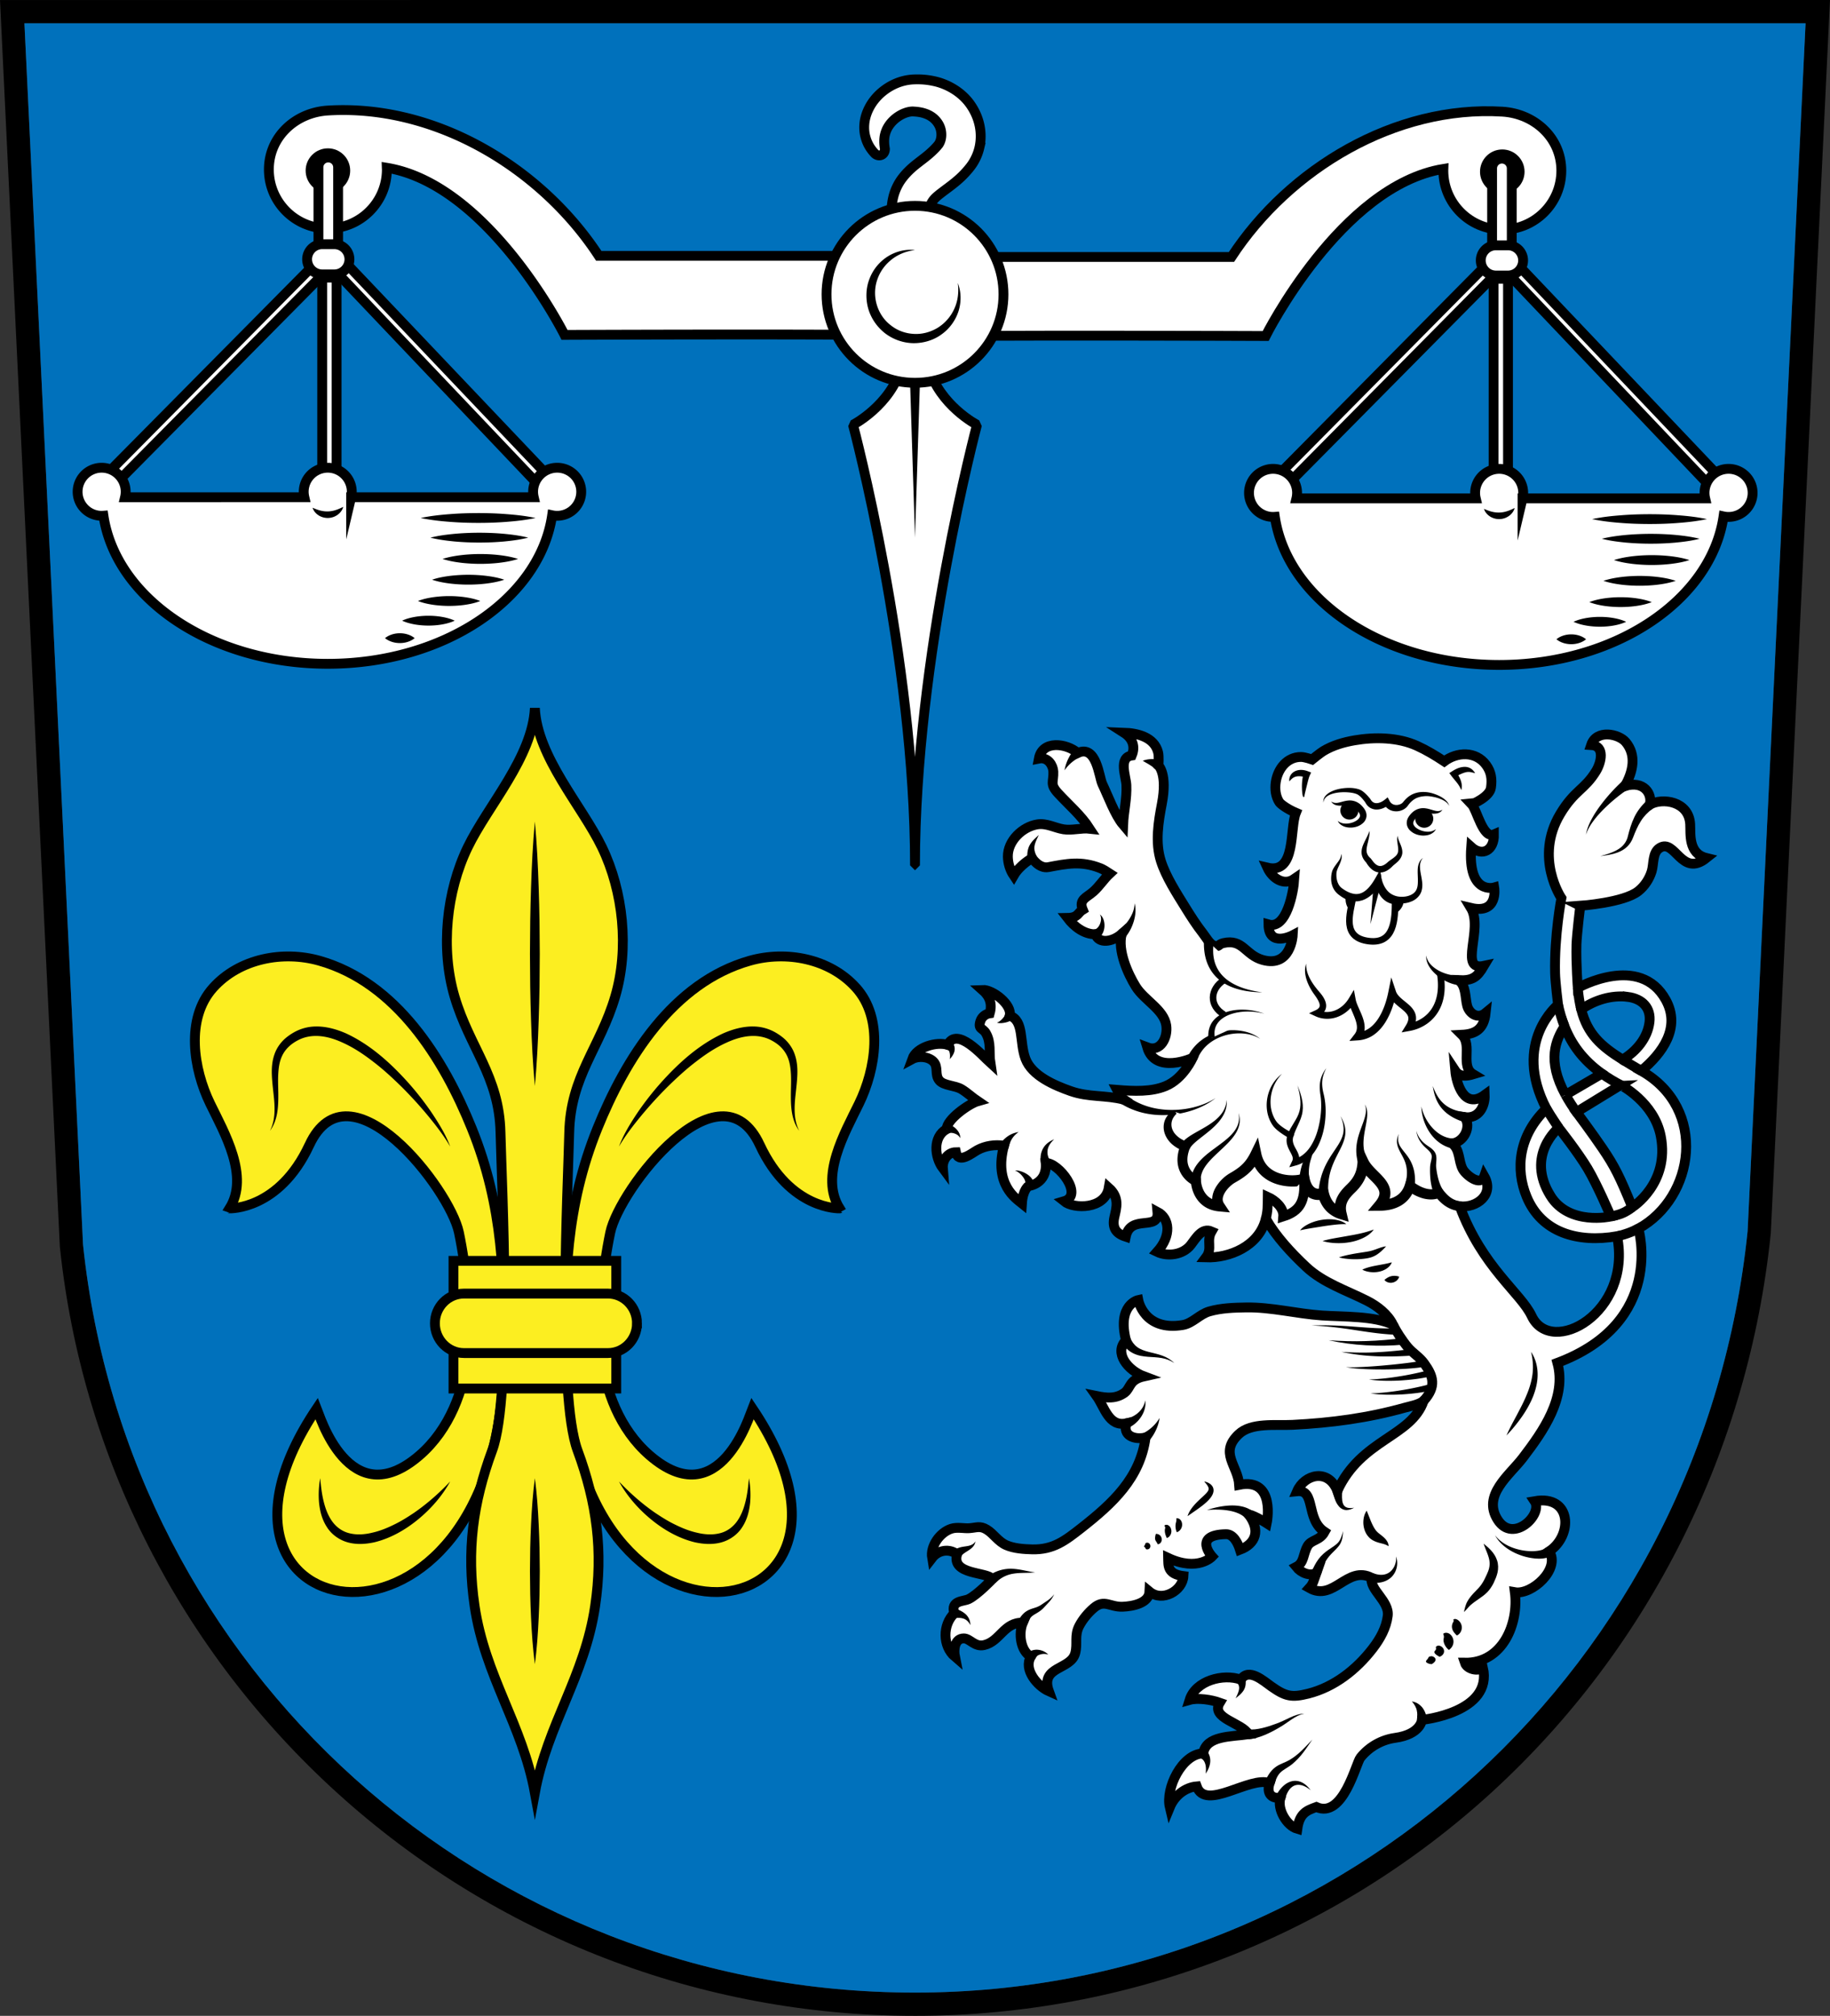 <svg xmlns="http://www.w3.org/2000/svg" width="558.43" height="615.119" xml:space="preserve"><rect width="100%" height="100%" fill="#333333" stroke="none"/><path d="M279.215 615.118c-65.281 0-127.846-24.113-176.17-67.895C55.061 503.75 24.952 444.51 18.264 380.416l-.015-.199L.003.01 558.427 0l-18.063 376.311c-6.76 65.863-36.925 126.373-84.938 170.391-48.133 44.119-110.712 68.416-176.211 68.416zM25.339 379.778C38.963 509.907 148.09 608.021 279.215 608.021c131.222 0 240.434-99.877 254.073-232.338L550.976 7.099 7.453 7.108l17.886 372.67z"/><path fill="#0071BC" d="M25.339 379.778C38.963 509.907 148.09 608.021 279.215 608.021c131.222 0 240.434-99.877 254.073-232.338L550.976 7.099 7.453 7.108l17.886 372.67z"/><path fill="#FFF" stroke="#000" stroke-width="3" stroke-miterlimit="10" d="M482.215 276.393s13.271-.933 17.709-4.459c1.985-1.578 3.385-3.775 4.084-6.045.697-2.264.182-5.672 2.407-7.121 4.753-3.096 6.675 9.167 14.3 3.042-5.625-1.375-4.778-7.425-4.954-10.357-.421-7.018-8.513-8.121-12.354-5.893.933-3.375-1.864-7.497-7.571-5.688 2.521-4.436 3.584-9.452.254-13.437-2.091-2.502-8.946-3.97-10.553.9 4.303.225 3.1 5.327 1.497 7.956-3.472 5.694-6.569 5.803-10.939 13.102-7.98 13.331.37 25.667.37 25.667s-2.193 11.375-1.927 22.864c.064 2.792.904 9.664.904 9.664s-14.103 11.347-3.561 31.722c-8.542 8.234-9.5 18.501-6 26.917 4.509 10.843 15.458 14.083 27.584 12.005 4.624 23.453-20.127 36.98-26.084 24.328-3.296-7-15-14.833-21.949-33.475 5.191.596 10.659-3.594 7.487-9.179-1.119 3.254-5.623-.376-6.575-2.176-1.358-2.569-.72-5.827-3.246-7.845 3.577-.259 6.031-5.097 3.838-8.005 4.279.596 6.256-3.252 6.125-6.767-6.375 4.647-8.674-3.771-8.988-7.365 1.359 2.061 3.799 1.564 5.476 1.061-4.048-2.423-.158-8.805-3.449-12.058 3.968-.204 6.699-1.525 7.257-6.671-2.475 2.062-5.05.082-5.649-2.188-.664-2.514-.267-6.07-2.642-7.8 4.242.187 5.651-.808 7.758-4.374-7.862 1.684-.108-11.284-3.983-17.682 8.5 2.023 7.125-6.227 7.125-6.227s-8.125 2.375-7.025-12.362c3.336 2.998 7.025 1.112 6.942-3.837-3.357 1.442-5.229-7.551-6.781-9.184.064-.001 5.443-2.179 5.864-5.054.386-2.632.082-4.822-1.459-6.933-3.162-4.333-8.929-4.001-12.787-1.113-2.639-1.735-5.37-3.397-8.3-4.73-5.793-2.636-12.938-2.755-19.11-1.683-3.279.569-6.623 1.527-9.489 3.264-.929.563-3.431 2.582-3.431 2.582s-2.209-.764-3.346-.774c-4.33-.04-7.155 3.636-7.746 7.699-.3 2.061-.067 4.332 1.096 6.111.327.501 2.28 2.031 5.047 3.215-1.945 4.791.176 18.86-8.707 16.74 1.464 3.207 4.982 5.684 8.232 3.434-.25 4-2.375 15.5-7.889 13.905.05 7.169 7.405 3.288 7.405 3.288s-.517 9.949-9.143 7.557c-5.432-1.506-6.012-6.551-12.055-5.156-1.735.4-1.081 1.375-2.953.726-1.148-.397-2.563-2.814-3.291-3.744-1.95-2.491-3.663-5.174-5.325-7.863-2.613-4.228-5.953-9.371-7.467-14.17-1.798-5.694-.768-11.881.304-17.5 1.747-9.167-1.049-11.621-1.049-11.621s.207-2.78-.112-4.046c-1.182-4.677-6.362-5.856-10.459-6 2.851 1.823 3.498 4.444 2.421 6.975-4.127.626-1.768 6.324-1.638 9.025.2 4.174-.826 8.068-.992 12.108-2.46-2.884-4.598-8.781-6.346-12.437-1.017-2.126-1.745-12.088-7.487-9.484-3.515-2.993-10.845-3.925-11.888 1.729 2.88-.583 4.353 2.21 4.421 3.95.129 3.268-1.161 3.796 1.454 6.638 3.319 3.605 6.988 6.675 9.654 10.808-2.555-.283-5.385.594-7.983.188-2.625-.41-5.152-1.958-8-1.509-4.54.717-9.073 5.024-9 9.842.031 2.013.649 4.084 1.792 5.771 1.875-3.271 5.609-5.304 5.609-5.304s2.1 3.283 4.97 2.737c5.551-1.057 10.004-1.976 15.791.301.981.386 2.032 1.069 2.938 1.662-1.886 1.754-3.077 3.795-5.054 5.542-2.058 1.818-4.48 2.369-3.188 5.484-1.587.958-1.357 2.449-4.67 2.503 2.046 2.679 5.121 5.036 8.563 4.998.916 2.973 5.166 2.39 8-.11-1.334 5.083 1.888 12.207 4.291 16.083 2.584 4.168 8.587 7.007 9.292 11.834.532 3.642-1.692 8.278-5.816 6.691 2.483 8.392 13.869 3.224 13.869 3.224s-2.803 6.334-8.224 8.584c-4.377 1.816-9.579 1.595-14.829 1.167 0 0 1.305 2.495 2.083 3-5.644-1.478-10.671-.663-16.25-2.625-4.903-1.725-11.829-4.649-13.796-9.876-1.908-5.07-.329-11.624-4.82-13.139.852-3.302-5.154-8.016-8.324-7.868 2.254 1.983 3.052 4.267 2.249 7.149-1.254.175-2.441 1.083-2.85 2.354-.827 2.572.687 2.019 1.671 3.708 1.691 2.903.885 5.858 1.378 9.071-2.376-2.154-10.21-11.255-13.037-5.504-3.372-1.048-9.504.628-10.819 4.333 1.829-.991 4.831-.822 6.39.691 1.764 1.715.323 4.05 1.918 5.875 1.375 1.574 4.771 1.457 6.716 2.62 1.716 1.026 3.378 2.596 4.979 3.672-2.652.752-9.477 5.526-9.512 8.513-4.272 2.383-3.69 8.55-1.135 11.965-.196-2.424 1.429-4.89 3.967-4.915.776 3.737 4.933.232 6.566-.654 2.428-1.318 5.341-1.75 8.109-1.337-3.15 11.799 3.684 16.173 5.479 17.62.272-4.213 1.996-5.29 1.996-5.29s5.75-.614 5.271-7.044c3.88-.181 11.729 9.895 5.579 11.681 2.969 2.418 12.524 2.499 13.649-4.126 3.375 3 2.341 6.131 1.714 8.959-.693 3.121.307 4.952 3.47 5.982 1.441-7.082 10.252-1.479 9.679-7.587 3.699 1.948 4.388 7.208-.112 12.208 3.125 1.5 7.845.985 10.259-2.104 1.577-2.019 3.406-5.416 6.354-4.129-1.684 2.921.387 5.171-1.684 7.921 7.112.225 16.07-3.375 18.195-11.625l.059-.117c3.222 5.478 7.622 10.243 12.33 14.667 5.138 4.828 12.286 7.145 18.503 10.287 3.165 1.601 6.397 4.082 7.975 7.322-5.719-2.723-15.208-2.375-21.683-2.813-7.725-.522-15.347-2.571-23.134-2.454-3.635.054-7.598.175-11.199 1.204-3.064.877-5.125 3.651-8.126 4.157-11.85 1.998-13.6-7.628-13.6-7.628s-6.492 1.367-3.75 12.292c-3.742 3.825.543 9.159 5.5 11.01-4.625 1.029-4.025 3.604-5.941 4.998-2.628 1.912-5.46 1.609-8.525.988 2.465 3.443 3.722 9.549 9.13 8.334-1.257 3.704 2.337 5.128 5.829 4.327-1.699 12.398-9.995 20.071-19.643 27.638-4.926 3.864-8.548 6.666-15 6.505-2.563-.063-5.542-.273-7.87-1.284-2.469-1.071-3.862-3.488-5.959-4.757-2.078-1.258-3.116-.576-5.337-.418-1.624.115-3.709-.418-5.5.163-3.5 1.134-6.448 5.313-5.843 8.904 1.8-2.345 5.171-3.005 7.608-1.111-1.741 6.35 8.941 5.263 10.843 7.536 0 0-4.581 4.798-7.284 6.132-1.59.785-5.633.368-4.391 4.335-3.644 3.533-3.597 10.041.207 13.278-.428-2.113-.161-5.601 2.691-5.611 1.89-.008 3.306 2.708 6.204 2.035 4.896-1.135 6.048-7.014 11.822-6.836-1.399 3.25-.721 8.697 2.449 10.342-2.383 3.988 2.024 9.047 5.5 10.6-2.79-7.747 6.684-6.45 8.029-11.642.774-2.988-.327-5.33 1.213-8.295 1.064-2.049 2.727-4.032 4.45-5.501 3.234-2.756 4.893-.205 8.833-.37 2.95-.123 7.985-1.009 8.158-4.609 3.971 3.277 10.136-.291 10.368-4.735-5.001-.622-4.613-3.303-4.668-5.539 9.083 4.25 13.417-.416 13.417-.416s-6.084-6.667 4.242-6.834c2.2-.035 3.561 2.548 4.258 4.75 4.833-1.833 6.333-5.916 2.583-10.833 2.241.594 5.583 2.75 5.583 2.75s2.917-14-8.416-11.726c-.391-5.922-6.165-9.743-.15-15.438 3.855-3.65 11.328-2.613 16.458-2.869 11.78-.589 23-2.087 34.13-5.208 1.821-.511 4.355-.911 5.87-2.126-3.794 11.031-19.087 11.673-26.35 27.492-2.75-7-10.069-5.042-12.281.101 5.781-.601 2.509 8.512 8.406 12.399-1.5 2.75-4.133 2.347-5.25 4.375-1.379 2.502-.976 5.061-3.405 6.313 1.455 1.825 4.153 2.967 6.155 1.813-.894 2.53-.981 3.354-2.155 4.631 7.402 4.217 11.575-7.05 19.03-3.09-.812 3.543 5.457 7.069 4.882 11.591-.468 3.688-2.284 6.95-4.568 9.925-5.013 6.526-11.792 11.813-19.689 13.805-5.131 1.293-6.985.814-11.256-2.187-2.349-1.651-6.94-5.849-9.3-2.08-5.382-1.94-13.831.293-15.655 6.187 2.464-.697 6.593-.093 9.212.845-2.917 4.833 6.796 6.061 8.78 9.643-5.363.773-12.947.357-13.837 5.832-6.446.111-11.57 10.645-10.193 16.443 1.406-3.441 4.579-6.07 8.213-6.387 2.695 7.674 16.189-3.264 22.257-.988-1.023 3.072.49 4.832 3.306 4.451-1.108 3.589 1.959 8.596 5.142 9.506.666-4.834 2.958-5.635 5.798-6.671 8.202 3.671 12.039-13.308 13.479-15.093 2.678-3.319 6.486-5.438 10.543-6 7.888-1.092 8.2-5.493 8.2-5.493s21.75-2.182 18.62-15.976c-1.429 1.339-4.87.544-5.532-1.469 11.659.181 16.499-12.105 15.264-21.519 5.185.918 13.975-7.045 10.486-12.481 7.309-4.883 6.892-17.3-4.45-15.3 2.676 4-6.545 13.08-11.264 5.695-4.811-7.528 3.588-13.57 7.688-18.945 6.213-8.146 13.392-18.348 10.524-28.949 33.101-12.426 24.727-40.967 24.727-40.967 17.166-9.417 21.249-36.584.857-48.146 6.401-5.313 12.142-13.145 7.517-21.589-7.9-14.425-26.875-3.724-26.875-3.724s-.563-7.375-.404-13.25c.08-2.886 1.156-11.793 1.156-11.793zm-9.083 88.501c-7.703-12.427 2.5-20.75 2.5-20.75s5.948 7.579 8.833 12.416c3 5.03 7.083 14.641 7.083 14.641s-12.708 2.901-18.416-6.307zm33.667-18.167c2.75 14.458-8.709 21.645-8.709 21.645-3.799-9.312-5.408-12.51-8.989-17.809-3.087-4.567-8.04-11.229-8.04-11.229l13.476-8.249c-.001 0 10.282 5.23 12.262 15.642zm-10.083-42.542c4.441.569 7.162 3.363 6.624 7.75-.574 4.678-3.832 8.779-8.208 11.404l-.091-.057c-6.516-4.086-10.587-7.746-12.508-15.18l-.018-.085c4.075-2.859 9.295-4.461 14.201-3.832zm-7.897 23.422-.001.01-11.112 6.485.021-.018c-5.837-10.693-2.879-16.734-.331-20.947l.011.03c2.152 5.48 5.588 10.273 11.412 14.44z"/><path fill="#FFF" d="M409.215 260.56c.578 1.78-1.791 3.86-2.097 5.75-.325 2.011.098 4.338 1.815 5.656 4.719 3.62 8.719 2.428 11.687-3.656 1.657 7.276 7.813 6.95 10.345 5.597 4.448-2.376.988-7.659 2.375-10.854.222-.512.479-.897.875-1.244"/><path d="M409.215 260.56c.271.52.238 1.177.082 1.748-.151.581-.38 1.129-.615 1.653-.24.521-.478 1.031-.649 1.524a3.839 3.839 0 0 0-.189.711c-.022.135-.02.18-.029.343a4.105 4.105 0 0 0-.012.402c-.008 1.008.198 2.039.637 2.851.433.856 1.077 1.301 2.026 1.894.884.537 1.816.921 2.717 1.069a4.154 4.154 0 0 0 2.569-.396c1.623-.823 2.923-2.61 3.99-4.479l1.383-2.419.449 2.631c.497 2.027 1.499 3.905 3.18 4.816a5.854 5.854 0 0 0 2.752.735c.971.044 2.001-.117 2.861-.495.88-.378 1.577-.96 1.921-1.814.377-.851.396-1.937.382-3.038-.017-1.108-.126-2.263-.019-3.441.117-1.165.598-2.399 1.564-3.046-.764.863-.985 1.993-.887 3.063.063 1.087.324 2.174.514 3.314.189 1.134.317 2.373-.054 3.675-.372 1.318-1.445 2.413-2.602 2.992-1.187.586-2.44.842-3.725.846-1.278-.022-2.588-.335-3.732-.995-1.146-.654-2.083-1.634-2.74-2.72a10.641 10.641 0 0 1-1.322-3.458l1.832.211a15.381 15.381 0 0 1-1.76 3.173c-.744.991-1.678 1.943-2.905 2.573-1.21.654-2.714.862-4.045.6-1.344-.236-2.508-.842-3.529-1.53-.536-.383-.963-.662-1.494-1.217a5.736 5.736 0 0 1-1.102-1.741c-.508-1.261-.551-2.565-.364-3.811.024-.168.056-.306.087-.443.026-.119.078-.354.132-.493.109-.324.251-.613.402-.883.309-.536.663-.997.996-1.456.652-.897 1.428-1.78 1.298-2.949z"/><path fill="#FFF" d="M417.949 253.53c-.677 3.762-3.214 6.297-.389 9.013.436.42 2.663 5.07 6.665 1.142.791-.776 2.329-1.499 2.88-2.932.682-1.775-.811-3.933-.632-5.719"/><path d="M417.949 253.53c.023 1.188-.265 2.372-.527 3.502-.278 1.118-.539 2.234-.344 3.107.108.432.293.817.587 1.179.144.181.315.352.499.517-.002-.013.219.223.244.269l.149.197.252.334c.617.856 1.373 1.513 2.096 1.596.702.139 1.578-.274 2.352-.954.191-.16.368-.337.688-.584.266-.201.51-.363.744-.526a9.14 9.14 0 0 0 1.219-.962c.166-.168.308-.346.426-.535.06-.116.098-.157.156-.311.03-.076.065-.175.093-.288.122-.435.106-.97.038-1.519-.098-1.097-.477-2.345-.147-3.52.146 1.174.736 2.137 1.136 3.292.187.579.356 1.213.314 1.934a2.929 2.929 0 0 1-.092.562 3.925 3.925 0 0 1-.167.497 4.699 4.699 0 0 1-.528.917c-.41.557-.915.979-1.372 1.355-.228.188-.452.368-.637.535-.136.114-.352.367-.6.587-.481.433-1.023.841-1.681 1.143-.649.3-1.453.475-2.247.351-.793-.127-1.486-.517-2.021-.966-.542-.452-.963-.973-1.323-1.486l-.391-.597a6.238 6.238 0 0 1-.642-.796c-.394-.573-.681-1.287-.728-2.007-.097-1.465.489-2.615.976-3.663.532-1.049 1.045-2.057 1.478-3.16z"/><path fill="#FFF" stroke="#000" stroke-width="2" stroke-miterlimit="10" d="M412.864 273.935c-.92 4.958-3.484 12.293 4.977 13.255 7.648.87 7.876-6.691 7.876-12.211v.002c-2.272-.297-4.446-1.844-5.097-6.171-.018.038-2.982 5.929-7.765 5.174"/><path fill="#FFF" d="M398.59 294.06c-.649 3.122 1.266 6.51 3.128 8.875 1.319 1.676 3.622 4.625.166 6.257 3.849 1.705 8.281-.028 10.706-4.033.538 3.211 4.375 7.651 1.763 11.099 7.41-.572 9.866-10.118 10.487-13.322 1.375 4 8.641 4.963 5.175 10.513 5.2-.901 11.2-5.513 9.521-16.084"/><path d="M398.59 294.06c-.07 1.461.313 2.829.904 4.08.595 1.252 1.369 2.415 2.245 3.495.817 1.069 1.978 2.127 2.619 3.725.158.404.286.85.314 1.349a3.162 3.162 0 0 1-.292 1.528c-.489.977-1.322 1.507-2.063 1.874l-.022-1.849c1.667.736 3.593.707 5.273-.013 1.691-.708 3.111-2.051 4.07-3.666l1.505-2.536.541 2.927c.143.77.504 1.637.89 2.512.388.881.814 1.79 1.176 2.773.356.981.666 2.056.682 3.253.029 1.191-.376 2.498-1.124 3.469l-1.049-1.921c1.312-.106 2.535-.581 3.611-1.336 1.078-.759 1.992-1.806 2.751-2.981 1.511-2.368 2.46-5.196 3.031-8.039l.896-4.453 1.434 4.29c.242.725.837 1.422 1.587 2.09.749.674 1.636 1.31 2.516 2.122.438.408.874.875 1.252 1.45.376.569.67 1.285.749 2.033.15 1.534-.472 2.806-1.103 3.815l-1.164-1.729a10.89 10.89 0 0 0 4.368-1.763 10.02 10.02 0 0 0 3.127-3.486c1.524-2.802 1.734-6.25 1.233-9.554l1.975-.313c.298 1.789.426 3.632.257 5.486-.165 1.849-.647 3.716-1.547 5.408a12.233 12.233 0 0 1-3.767 4.286 13.142 13.142 0 0 1-5.256 2.186l-2.508.451 1.344-2.182c.504-.817.808-1.671.71-2.337-.073-.66-.573-1.325-1.305-1.991-.722-.669-1.611-1.307-2.486-2.086-.862-.773-1.794-1.744-2.268-3.1l2.328-.163c-.62 3.09-1.607 6.129-3.354 8.897-.881 1.369-1.982 2.665-3.388 3.662-1.394 1.009-3.121 1.614-4.839 1.729l-2.663.178 1.614-2.099a3.225 3.225 0 0 0 .681-2.016c.006-.77-.2-1.619-.502-2.478-.301-.862-.692-1.737-1.081-2.654-.382-.924-.795-1.877-1-3.043l2.046.392c-1.196 1.947-2.975 3.603-5.162 4.484-2.167.898-4.755.9-6.906-.097l-2.008-.932 1.986-.917c.543-.251.973-.585 1.135-.918.18-.313.183-.77-.011-1.325-.188-.546-.531-1.115-.897-1.686-.367-.561-.825-1.147-1.235-1.783-.795-1.267-1.481-2.623-1.876-4.084-.394-1.442-.491-3.034.026-4.414z"/><path fill="#FFF" d="M445.066 299.093c-3.693.001-9.747-3.361-9.851-7.533"/><path d="M445.026 300.592c-1.301-.14-2.532-.574-3.613-1.101a14.577 14.577 0 0 1-3.009-1.959c-.903-.769-1.715-1.653-2.318-2.667-.601-1.006-.97-2.178-.87-3.305.156 1.121.74 2.085 1.472 2.856.737.775 1.625 1.386 2.561 1.876.939.487 1.938.852 2.938 1.086 1.012.232 1.983.334 2.92.215l-.081 2.999zM410.682 273.206c-.31 2.061.26 3.615 1.381 4.762.234-1.387.563-2.761.792-3.992-.687-.108-1.41-.354-2.169-.773l-.004.003zM425.716 274.98c0 1.263-.017 2.631-.127 3.981 1.569-.969 2.715-2.346 2.748-4.115-.833.175-1.734.251-2.621.134z"/><path fill="#FFF" d="m420.079 270.81-1.875 11.167"/><path d="m421.066 270.975-2.862 11.002.889-11.333z"/><path fill="#FFF" d="M368.882 287.476c-.33 4.204-.005 14.167 16.334 15.333"/><path d="M370.378 287.587c-.285 1.982-.27 3.955.253 5.828a10.307 10.307 0 0 0 3.065 4.927c1.488 1.355 3.357 2.34 5.33 3.045 1.979.708 4.074 1.142 6.189 1.423-2.134-.032-4.282-.217-6.398-.703-2.109-.487-4.211-1.275-6.059-2.594a12.193 12.193 0 0 1-4.251-5.354c-.895-2.161-1.181-4.538-1.122-6.794l2.993.222z"/><path fill="#FFF" d="M363.935 322.809c3.781-8.416 15.189-9.756 20.614-5.832"/><path d="M362.577 322.171c1.011-1.951 2.538-3.711 4.32-4.955 1.784-1.264 3.807-2.085 5.867-2.51a16.762 16.762 0 0 1 6.212-.114c2.024.354 4.005 1.106 5.572 2.385-1.713-1.071-3.701-1.542-5.655-1.639a15.64 15.64 0 0 0-5.739.816c-1.816.617-3.493 1.573-4.853 2.819a11.315 11.315 0 0 0-3.01 4.473l-2.714-1.275z"/><path fill="#FFF" d="M369.741 316.695c-1.007-7.456 8.391-9.802 16.058-7.386"/><path d="M368.748 316.809c-.209-1.894.318-4.08 1.66-5.547 1.312-1.494 3.099-2.303 4.857-2.74 1.776-.434 3.592-.509 5.365-.361 1.774.154 3.517.544 5.168 1.149a19.856 19.856 0 0 0-5.188-.649c-1.733.019-3.464.264-5.063.82-1.587.553-3.066 1.449-3.971 2.719-.92 1.269-1.152 2.813-.844 4.383l-1.984.226z"/><path fill="#FFF" stroke="#000" stroke-width="2" stroke-miterlimit="10" d="M373.549 309.643c-4.731-2.833-4.25-7.833-.112-10.55"/><path fill="#FFF" d="M342.965 335.56c8.75 6.084 21.329 4.334 28-.5"/><path d="M343.806 334.317c1.835 1.428 3.908 2.489 6.156 3.216 2.243.724 4.627 1.096 7.032 1.15a27.592 27.592 0 0 0 7.21-.791c2.364-.588 4.681-1.489 6.761-2.833-1.935 1.548-4.187 2.705-6.544 3.551a28.768 28.768 0 0 1-7.383 1.573c-2.531.198-5.115.066-7.651-.476-2.527-.535-5.037-1.512-7.263-2.906l1.682-2.484z"/><path fill="#FFF" d="M445.433 368.085c-3.176-.441-4.926-2.316-6.374-4.132-3 1.385-6.645-.37-8.818-2.09-1.344 4.338-5.04 5.934-9.266 5.931 4.979-5.956-2.76-8.484-5.017-13.19-.159 3.188-1.199 5.572-3.5 7.834-1.813 1.782-4.159 4.039-3.259 7.856-2.158-.688-4.484-2.4-5.385-6.097-3.849 1.195-5.447-2.137-5.874-4.369-2.959 1.12-12.892 1.148-14.698-7.631-1.781 3.621-3.719 5.281-7.155 7.234-2.524 1.434-6.057 5.524-3.919 8.64-7.036-.595-7.234-7.73-7.234-7.73s-6.385-2.697-3.234-10.537c-6.317-2.327-6.795-8.101-2.996-10.47"/><path d="M445.179 369.563c-.316-.052-.626-.097-1.058-.205a8.635 8.635 0 0 1-1.116-.346 9.54 9.54 0 0 1-2.047-1.07c-1.27-.866-2.26-1.978-3.105-3.027l1.853.439a7.13 7.13 0 0 1-2.939.652 9.463 9.463 0 0 1-2.807-.412c-1.763-.531-3.306-1.398-4.708-2.481l2.512-.778c-.335 1.095-.847 2.181-1.572 3.142a9.154 9.154 0 0 1-2.679 2.382c-2.073 1.207-4.377 1.578-6.538 1.593l-3.561.024 2.29-2.745c.734-.88 1.225-1.82 1.229-2.56.043-.722-.379-1.547-1.132-2.444-.738-.892-1.703-1.779-2.669-2.774-.96-.998-1.979-2.117-2.708-3.612l3.236-.651c-.08 1.626-.394 3.345-1.118 4.931-.709 1.589-1.795 2.975-2.95 4.1-1.055 1.024-1.939 1.968-2.422 2.982-.488 1.001-.574 2.047-.303 3.199l.69 2.93-2.878-.904c-1.63-.513-3.167-1.492-4.301-2.821-1.142-1.325-1.85-2.924-2.232-4.501l2.179 1.234c-.846.258-1.81.419-2.839.271a5.318 5.318 0 0 1-2.783-1.29c-.753-.665-1.272-1.449-1.655-2.236a9.985 9.985 0 0 1-.798-2.432l2.301 1.287c-.997.36-1.854.482-2.738.565-.875.074-1.741.074-2.604.012-1.724-.131-3.449-.513-5.086-1.246-1.63-.728-3.165-1.849-4.302-3.313-1.15-1.457-1.862-3.197-2.208-4.923l3.125.399c-.817 1.658-1.895 3.338-3.322 4.706-1.409 1.368-3.068 2.386-4.568 3.235-1.213.715-2.369 1.87-3.088 3.076-.357.604-.59 1.232-.64 1.781-.049.552.067.996.36 1.44l1.835 2.775-3.279-.292c-1.11-.099-2.25-.354-3.327-.846a8.441 8.441 0 0 1-2.847-2.111 9.647 9.647 0 0 1-1.76-2.971 11.56 11.56 0 0 1-.478-1.611 10.322 10.322 0 0 1-.237-1.732l.945 1.383c-.697-.322-1.134-.623-1.643-1.006a9.152 9.152 0 0 1-1.337-1.268 8.325 8.325 0 0 1-1.748-3.289c-.328-1.212-.361-2.464-.207-3.636.155-1.177.485-2.286.907-3.325l.876 1.972a11.39 11.39 0 0 1-3.422-1.971c-1.033-.876-1.896-2.05-2.352-3.409-.451-1.357-.421-2.903.149-4.208.573-1.304 1.629-2.315 2.822-2.814l.65 1.043c-.771.716-1.292 1.569-1.475 2.458a4.097 4.097 0 0 0 .32 2.587c.372.806.986 1.512 1.74 2.095.748.595 1.651 1.037 2.604 1.397l1.447.546-.571 1.426c-.686 1.711-.979 3.507-.546 5.04a5.265 5.265 0 0 0 1.126 2.077 6.112 6.112 0 0 0 1.862 1.434l.881.393.064.99a8.29 8.29 0 0 0 .53 2.316 6.534 6.534 0 0 0 1.197 2.004c.998 1.137 2.444 1.743 4.093 1.869l-1.444 2.483c-.705-.988-1.048-2.331-.926-3.515.106-1.193.53-2.226 1.045-3.122a12.347 12.347 0 0 1 4.209-4.26c1.52-.872 2.84-1.723 3.931-2.794 1.085-1.057 1.92-2.354 2.632-3.818l2.126-4.372.999 4.771c.276 1.319.797 2.527 1.587 3.514.782.992 1.834 1.762 3.044 2.295 1.209.535 2.568.836 3.945.929.688.045 1.383.039 2.059-.022.662-.062 1.356-.185 1.823-.358l1.924-.72.377 2.007c.207 1.1.717 2.198 1.343 2.732.311.271.619.414.994.469.372.06.836.003 1.336-.149l1.751-.53.428 1.765c.286 1.178.779 2.243 1.497 3.078a5.96 5.96 0 0 0 2.739 1.793l-2.188 2.024c-.44-1.725-.29-3.811.557-5.475.815-1.675 2.051-2.891 3.107-3.929.965-.941 1.729-1.941 2.236-3.065.512-1.118.756-2.369.824-3.699l.347-6.722 2.89 6.07c.433.908 1.2 1.813 2.08 2.718.88.915 1.883 1.824 2.846 2.979.478.581.946 1.235 1.313 2.033.369.788.604 1.751.555 2.707-.039.957-.331 1.843-.711 2.586-.38.75-.844 1.387-1.33 1.968l-1.271-2.721c1.78.012 3.523-.299 4.9-1.089 1.38-.78 2.341-2.058 2.842-3.656l.696-2.222 1.815 1.443c1.091.867 2.358 1.584 3.632 1.978 1.277.397 2.541.428 3.551-.038l1.107-.511.745.949c.771.982 1.542 1.834 2.424 2.449.439.309.903.559 1.396.75.237.1.514.182.744.242.198.06.531.118.857.174l-.503 2.956z"/><path fill="#FFF" d="M364.934 360.341c-.063-8.698 15.333-11.665 13.031-20.721"/><path d="M363.434 360.31a8.753 8.753 0 0 1 .99-3.632c.575-1.104 1.328-2.039 2.128-2.861 1.611-1.641 3.402-2.891 5.122-4.165 1.713-1.273 3.424-2.535 4.733-4.156.648-.809 1.177-1.719 1.46-2.727.289-1.005.302-2.094.098-3.148.324 1.021.449 2.134.269 3.228-.172 1.095-.625 2.141-1.213 3.08-1.193 1.886-2.823 3.4-4.388 4.876-1.571 1.472-3.159 2.902-4.387 4.492-1.237 1.601-1.977 3.29-1.813 5.076l-2.999-.063z"/><path fill="#FFF" d="M361.699 349.864c2.235-3.869 12.644-6.494 12.641-14.244"/><path d="M360.42 349.081c.6-.884 1.385-1.53 2.104-2.046.734-.523 1.471-.96 2.199-1.379 1.458-.834 2.893-1.598 4.243-2.478 1.346-.877 2.617-1.866 3.61-3.115a8.009 8.009 0 0 0 1.763-4.443c.137 1.648-.274 3.377-1.141 4.86-.854 1.494-2.056 2.76-3.318 3.889-1.267 1.13-2.62 2.137-3.895 3.149-1.248 1.003-2.532 2.066-3.008 3.129l-2.557-1.566z"/><path fill="#FFF" d="M439.059 363.953c-1.214-2.303-1.65-5.185-1.738-7.758-.039-1.138.407-2.427.246-3.506-.21-1.404-1.606-2.229-2.601-3.067-1.349-1.137-2.478-2.776-2.751-4.563"/><path d="M437.717 364.623c-.784-1.782-1.147-3.713-1.277-5.542a26.621 26.621 0 0 1-.052-2.749c.019-1.057.322-1.938.444-2.72a4.46 4.46 0 0 0 .062-.563c.009-.074-.005-.211.007-.225-.015-.096-.028-.247-.044-.298-.047-.265-.211-.624-.442-.921-.462-.629-1.168-1.161-1.818-1.811-1.283-1.294-2.228-2.965-2.381-4.736.403 1.727 1.536 3.156 2.875 4.173.669.509 1.467.932 2.17 1.633.354.356.666.762.869 1.342.057.157.067.227.103.344.037.205.053.287.067.433.027.26.033.514.027.755-.025.969-.171 1.813-.064 2.523.095.848.226 1.687.406 2.504.36 1.646.891 3.173 1.732 4.518l-2.684 1.34z"/><path fill="#FFF" d="M430.24 361.924c1.744-9.887-5.434-10.232-3.4-15.929"/><path d="M428.76 361.68c.354-1.301.576-2.564.573-3.853a9.537 9.537 0 0 0-.776-3.773c-.501-1.237-1.319-2.411-1.879-3.796-.273-.69-.434-1.449-.389-2.187.04-.738.256-1.436.551-2.076-.179.684-.261 1.391-.176 2.064.081.676.336 1.298.688 1.869.708 1.139 1.72 2.151 2.527 3.416a11.421 11.421 0 0 1 1.692 4.256c.282 1.521.279 3.094.149 4.567l-2.96-.487z"/><path fill="#FFF" d="M415.958 354.664c-3.159-7.294 2.783-13.453.507-17.669"/><path d="M414.573 355.238a12.795 12.795 0 0 1-.684-4.949c.093-1.649.49-3.207.975-4.674.482-1.471 1.07-2.861 1.506-4.279.425-1.397.717-2.925.096-4.341.859 1.292.842 2.995.638 4.498-.205 1.532-.56 3.014-.782 4.477-.228 1.46-.336 2.905-.183 4.278a10.142 10.142 0 0 0 1.206 3.842l-2.772 1.148z"/><path fill="#FFF" d="M391.215 327.685c-4.265 3.589-5.478 10.538-2.277 15.125 1.271 1.821 4.871 3.656 4.871 3.656-1.281 3.656 2.688 5.469 1.422 8.196 7.66-2.117 9.495-14.206 8.23-20.471-.645-3.195-.518-5.389 1.254-8.257"/><path d="M391.215 327.685c-1.356 1.345-2.319 3.002-2.897 4.754-.562 1.757-.756 3.619-.508 5.402.249 1.759.931 3.517 2.013 4.785 1.146 1.197 2.817 2.2 4.406 3.015l.712.365-.259.767c-.382 1.136-.133 2.183.535 3.393.315.609.723 1.242 1.018 2.077.313.813.336 1.977-.101 2.839l-1.169-1.379c2.322-.62 4.195-2.434 5.416-4.655 1.275-2.208 1.994-4.771 2.43-7.355.396-2.602.515-5.257.069-7.882-.176-1.373-.247-2.8.065-4.174.301-1.376.972-2.609 1.77-3.701-.616 1.207-1.086 2.486-1.213 3.792-.134 1.305.054 2.616.359 3.897.694 2.676.799 5.515.515 8.272-.28 2.768-.995 5.525-2.322 8.075-.687 1.259-1.55 2.459-2.652 3.462-1.096 1-2.44 1.796-3.905 2.188l-2.074.555.905-1.934c.209-.445.215-.831.044-1.371-.174-.534-.53-1.138-.876-1.808-.346-.669-.694-1.439-.834-2.313-.15-.874-.015-1.797.273-2.592l.454 1.13a24.904 24.904 0 0 1-2.519-1.571c-.806-.582-1.6-1.198-2.288-2.042-1.281-1.724-1.907-3.702-2.029-5.715-.24-3.995 1.543-8.03 4.662-10.276z"/><path fill="#FFF" d="M393.778 346.544c1.824-5.18 5.281-6.495 2.141-15.345"/><path d="M392.894 346.225c.539-1.313 1.277-2.54 1.983-3.679.707-1.144 1.348-2.259 1.67-3.504.335-1.238.357-2.574.207-3.897-.149-1.327-.46-2.646-.836-3.945.523 1.248.988 2.527 1.3 3.865.309 1.333.459 2.746.25 4.162-.193 1.421-.773 2.76-1.349 3.985-.58 1.235-1.109 2.408-1.458 3.651l-1.767-.638z"/><path fill="#FFF" d="M403.815 364.197c0-12.804 9.817-14.887 5.234-23.637"/><path d="M402.315 364.179c.124-2.188.542-4.441 1.308-6.521.758-2.093 1.867-4.003 3.048-5.763 1.16-1.77 2.435-3.423 3.029-5.35.628-1.925.23-4.085-.65-5.985.539.901.997 1.867 1.264 2.911a7.599 7.599 0 0 1 .116 3.246c-.402 2.187-1.547 4.077-2.462 5.933-.947 1.854-1.742 3.723-2.191 5.659-.456 1.941-.585 3.896-.461 5.906l-3.001-.036z"/><path fill="#FFF" d="M397.941 359.828c.191-5.015 1.17-5.887 2.067-8.561"/><path d="M396.442 359.762a33.96 33.96 0 0 1 .368-2.294c.153-.77.352-1.546.614-2.308.26-.762.603-1.496.95-2.164.348-.671.682-1.296.971-1.951l1.326.445c-.179.749-.417 1.489-.631 2.186a13.584 13.584 0 0 0-.485 2.03 15.13 15.13 0 0 0-.162 2.058c-.015.712.01 1.384.047 2.131l-2.998-.133z"/><path fill="#FFF" d="M446.937 340.881c-7.113-1.547-8.754-5.904-9.721-9.488"/><path d="M446.593 342.341c-.54-.188-1.221-.421-1.809-.683a16.547 16.547 0 0 1-1.757-.891c-1.132-.673-2.177-1.512-3.021-2.508a10.908 10.908 0 0 1-1.913-3.299c-.437-1.172-.686-2.372-.878-3.568.434 1.132.921 2.242 1.551 3.237a9.743 9.743 0 0 0 2.285 2.553c.887.688 1.887 1.19 2.934 1.549.525.178 1.065.316 1.61.431.558.117 1.049.176 1.685.259l-.687 2.92z"/><path fill="#FFF" d="M443.099 348.886c-4.916-.743-8.709-5.922-9.383-11.243"/><path d="M442.832 350.362c-1.427-.342-2.848-1.068-3.96-1.968-1.135-.904-2.059-1.988-2.8-3.15a15.228 15.228 0 0 1-2.356-7.602c.582 2.55 1.842 4.883 3.543 6.685.851.896 1.819 1.654 2.856 2.192 1.055.542 2.097.841 3.25.89l-.533 2.953z"/><path fill="#FFF" d="M396.715 375.435c2.67-1.78 10.25-3.436 14.125-1.887"/><path d="M396.715 375.435c.814-1.021 1.972-1.67 3.117-2.188a14.628 14.628 0 0 1 3.638-1.037c1.25-.188 2.531-.23 3.804-.058 1.258.185 2.568.556 3.566 1.396-1.279-.044-2.429.05-3.598.176a83.352 83.352 0 0 0-3.473.463l-3.483.559c-1.174.199-2.332.39-3.571.689z"/><path fill="#FFF" d="M403.59 378.685c4.774 0 11.734-.488 15.625-3.5"/><path d="M403.59 378.685c1.355-.414 2.688-.67 4.01-.91l3.919-.688c1.292-.233 2.575-.459 3.846-.758a32.475 32.475 0 0 0 3.851-1.145c-.827 1.164-2.051 2.007-3.326 2.614a15.47 15.47 0 0 1-4.024 1.257 19.929 19.929 0 0 1-4.155.27c-1.387-.05-2.764-.227-4.121-.64z"/><path fill="#FFF" d="M408.59 383.685c2.277-.085 6.811-.33 9.253-.879 2.001-.449 3.304-1.562 5.122-2.496"/><path d="M408.59 383.685c1.236-.432 2.469-.701 3.697-.943 1.228-.248 2.453-.422 3.656-.613 1.231-.199 2.296-.332 3.384-.734 1.105-.352 2.3-.93 3.638-1.084-.895.983-1.76 1.854-2.911 2.595-.288.175-.597.33-.913.476-.296.144-.703.28-.977.354-.686.182-1.305.281-1.951.36a23.145 23.145 0 0 1-3.819.128c-1.27-.066-2.537-.203-3.804-.539z"/><path fill="#FFF" d="M415.715 387.435c2.962.001 6.808-.169 9-2.25"/><path d="M415.715 387.435c.792-.416 1.568-.637 2.325-.842.758-.193 1.497-.34 2.223-.475l2.153-.396a28.649 28.649 0 0 0 2.299-.537c-.289.856-.959 1.514-1.69 1.987a6.714 6.714 0 0 1-2.399.912 8.334 8.334 0 0 1-2.49.072c-.823-.109-1.63-.304-2.421-.721z"/><path fill="#FFF" d="M422.465 390.56c1.612.164 3.238-.327 4.5-1"/><path d="M422.465 390.56a6.022 6.022 0 0 1 1.106-.771 4.002 4.002 0 0 1 2.049-.479c.391.021.804.063 1.344.251-.148.554-.445.92-.783 1.218a2.79 2.79 0 0 1-1.167.583 2.785 2.785 0 0 1-1.321-.01c-.433-.125-.894-.339-1.228-.792z"/><path fill="#FFF" d="M467.212 412.515c3.986 9.184-2.457 17.935-7.5 25.5"/><path d="M467.212 412.515c1.314 1.961 1.994 4.396 1.995 6.835.026 2.45-.605 4.854-1.505 7.071-.938 2.213-2.138 4.271-3.505 6.182a46.853 46.853 0 0 1-4.485 5.412c.942-2.164 2.075-4.202 3.157-6.232 1.071-2.037 2.143-4.048 2.986-6.126.876-2.063 1.519-4.196 1.8-6.392.272-2.199.106-4.456-.443-6.75z"/><path fill="#FFF" stroke="#000" stroke-width="3" stroke-miterlimit="10" d="M425.081 404.219c.8 1.774 2.97 5.057 4.472 6.842 1.552 1.844 3.597 2.975 5.036 4.963 2.817 3.891 3.793 7.037-.149 11.419"/><path fill="#FFF" d="M426.382 406.311c-9.167 0-15.479-1.833-26.167-1.833"/><path d="M426.376 407.311a77.112 77.112 0 0 1-6.61-.548c-2.189-.27-4.356-.609-6.519-.936-4.319-.668-8.653-1.193-13.032-1.35 4.374-.178 8.774.017 13.144.356 4.373.334 8.706.66 13.029.477l-.012 2.001z"/><path fill="#FFF" d="M405.465 408.977c6.167.872 13.5 1.314 22.838.334"/><path d="M405.465 408.977c3.818.255 7.624.377 11.416.239 3.792-.104 7.563-.461 11.317-.899l.209 1.988c-7.67.686-15.461.287-22.942-1.328z"/><path fill="#FFF" d="M409.34 412.515c8.232 1.146 14.626.761 22.754.045"/><path d="M409.34 412.515c3.805.246 7.594.308 11.364.077 3.771-.193 7.525-.652 11.302-1.028l.176 1.992c-3.796.288-7.63.434-11.463.324-1.916-.074-3.83-.199-5.729-.429a61.898 61.898 0 0 1-5.65-.936z"/><path fill="#FFF" d="M410.715 417.164c5.252.769 22.413-.302 24.5-1.334"/><path d="M410.715 417.164c2.051.129 4.099.003 6.143-.102 2.044-.124 4.086-.273 6.122-.472 2.037-.179 4.07-.398 6.092-.648a77.16 77.16 0 0 0 3.013-.42c.497-.076.991-.159 1.471-.256.449-.089 1.014-.228 1.217-.333l.887 1.793c-.738.309-1.197.345-1.751.454-.53.088-1.051.157-1.57.218-1.04.111-2.072.192-3.104.261-2.065.13-4.127.188-6.188.218-2.062.009-4.123-.002-6.183-.094-2.057-.1-4.126-.22-6.149-.619z"/><path fill="#FFF" d="M417.715 420.949c6.168.349 14.078-.724 18.853-1.993"/><path d="M417.715 420.949a63.186 63.186 0 0 0 4.739-.341 80.685 80.685 0 0 0 4.687-.639 86.25 86.25 0 0 0 4.631-.869 72.59 72.59 0 0 0 4.539-1.111l.514 1.934c-3.158.774-6.351 1.125-9.545 1.327-3.195.155-6.41.153-9.565-.301z"/><path fill="#FFF" d="M418.206 425.198c6.168.349 14.078-.724 18.853-1.993"/><path d="M418.206 425.198a63.186 63.186 0 0 0 4.739-.341 80.685 80.685 0 0 0 4.687-.639 86.436 86.436 0 0 0 4.631-.869 72.59 72.59 0 0 0 4.539-1.111l.514 1.934c-3.158.774-6.351 1.125-9.545 1.327-3.195.156-6.409.153-9.565-.301z"/><path fill="#FFF" d="M343.59 408.977c3.492 6.311 9.833 2.832 14.75 6.958"/><path d="M344.891 408.229c.502 1.164 1.154 2.102 2.125 2.816.959.715 2.218 1.15 3.558 1.492 1.341.347 2.768.63 4.131 1.137 1.365.495 2.642 1.253 3.636 2.26-1.161-.816-2.483-1.302-3.835-1.537-1.355-.245-2.738-.271-4.175-.379-1.427-.109-2.97-.311-4.452-1.031-1.481-.698-2.741-1.965-3.589-3.264l2.601-1.494z"/><path fill="#FFF" d="M343.753 434.307c2.604-.647 5.712-3.499 5.712-6.997"/><path d="M343.358 432.859c.663-.039 1.293-.202 1.954-.488a7.688 7.688 0 0 0 1.849-1.149c1.135-.949 2.052-2.291 2.305-3.912.259 1.618-.215 3.396-1.161 4.883a9.575 9.575 0 0 1-1.743 2.05 8.407 8.407 0 0 1-2.412 1.512l-.792-2.896z"/><path fill="#FFF" d="M349.582 438.634c2.145-1.711 3.593-3.938 4.258-5.949"/><path d="m348.625 437.479.777-.42a12.74 12.74 0 0 0 2.121-1.541c.885-.8 1.686-1.742 2.316-2.834-.155 1.252-.541 2.511-1.102 3.713a14.23 14.23 0 0 1-.978 1.76c-.186.288-.379.563-.592.844l-.63.787-1.912-2.309z"/><path fill="#FFF" d="M314.949 261.86c-.734-3.133-.009-4.383 2.053-7.065"/><path d="M313.486 262.188c-.027-.675-.042-1.455.063-2.204.1-.759.337-1.533.708-2.18.753-1.298 1.777-2.126 2.745-3.009-.572 1.165-1.193 2.378-1.332 3.513a4.138 4.138 0 0 0 .128 1.614c.143.539.354 1.033.615 1.611l-2.927.655z"/><path fill="#FFF" d="M328.89 229.747c-1.569 1.167-3.108 3.005-4.05 5.313"/><path d="m329.806 230.935-.71.333a9.792 9.792 0 0 0-.681.382c-.449.275-.887.588-1.307.936a12.424 12.424 0 0 0-2.269 2.474 13.17 13.17 0 0 1 1.073-3.38 13.188 13.188 0 0 1 1.457-2.391l.604-.73 1.833 2.376z"/><path fill="#FFF" d="M348.716 232.143c1.472.142 3.63.49 4.787 1.462"/><path d="M348.716 232.143c.884-.341 1.785-.48 2.741-.519.473.008.965.035 1.47.15.502.121 1.033.306 1.541.682l-1.93 2.297a4.75 4.75 0 0 0-.635-.604 8.135 8.135 0 0 0-.932-.656c-.681-.458-1.457-.844-2.255-1.35z"/><path fill="#FFF" d="M334.382 284.976c2.032-.737 2.681-4.478 1.25-5.917"/><path d="m333.805 283.591.204-.035c.008.005.007.028.033.029a.837.837 0 0 0 .211-.04c.15-.048.316-.143.477-.274.323-.265.619-.665.836-1.119.218-.455.367-.967.408-1.499.036-.529-.03-1.093-.342-1.594.496.323.859.879 1.081 1.472.225.599.328 1.25.323 1.917a5.254 5.254 0 0 1-.424 2.055 4.049 4.049 0 0 1-.638 1.024c-.14.164-.301.321-.48.467a3.886 3.886 0 0 1-.344.235l-.191.132-1.154-2.77z"/><path fill="#FFF" d="M342.299 284.976c2.583-2.25 4.416-6.535 3.916-9.333"/><path d="M341.293 283.863a9.317 9.317 0 0 0 1.816-1.491 12.525 12.525 0 0 0 1.521-1.939c.877-1.408 1.604-3.019 1.584-4.79.271.843.332 1.769.276 2.679a12.59 12.59 0 0 1-.489 2.718 14.48 14.48 0 0 1-1.049 2.622c-.435.842-1 1.694-1.648 2.427l-2.011-2.226z"/><path fill="#FFF" d="M393.465 238.435c.622-2.344 2.746-3.044 5.31-2.177-.935 2.239-1.254 9.108-.747 5.864"/><path d="M393.465 238.435c-.107-.576.006-1.236.32-1.809.316-.58.868-1.068 1.5-1.345 1.288-.561 2.673-.378 3.802.053l.999.382-.412.917c-.203.453-.375 1.061-.534 1.648l-.456 1.825-.452 1.86-.198.904c-.007.004.006.038-.023-.015.005.012-.028-.059-.114-.087-.054-.032-.19.014-.203.046-.022.022-.03.048-.024.039.01.001.032-.039.049-.068l.105-.212.205-.451.041.499c.006.085.009.169.001.258-.005.048-.003.086-.027.16a.246.246 0 0 1-.056.09c-.02.036-.168.091-.229.054a.248.248 0 0 1-.134-.109c-.047-.089-.04-.097-.054-.131-.109-.379-.136-.685-.179-1.023-.083-.662-.094-1.318-.104-1.98.006-.66.039-1.321.122-1.987.088-.672.188-1.329.465-2.07l.588 1.299c-.931-.247-1.827-.404-2.643-.282a3.029 3.029 0 0 0-1.206.437c-.4.262-.756.619-1.149 1.098z"/><path fill="#FFF" d="M450.153 235.899c-1.295-.741-2.432-2.118-6.494.257 1.041 1.549 2.182 2.966 2.244 4.938"/><path d="M450.153 235.899c-.643-.077-1.222-.302-1.726-.339-.508-.043-.946.027-1.409.161-.92.277-1.883.768-2.873 1.267l.313-1.37c.457.764.956 1.588 1.294 2.531.326.939.465 2.011.15 2.944a8.748 8.748 0 0 0-1.356-2.303c-.527-.68-1.122-1.337-1.688-2.097l-.589-.791.902-.58c1.028-.661 2.203-1.241 3.609-1.316.693-.036 1.459.126 2.044.51.6.377.961.874 1.329 1.383z"/><path fill="#FFF" d="M302.882 481.81c4.666-3.583 8.611-2.061 13-2"/><path d="M301.992 480.603c.453-.268 1.087-.628 1.642-.872a11.735 11.735 0 0 1 1.779-.644 11.578 11.578 0 0 1 3.666-.377c2.403.129 4.546.824 6.803 1.1-2.262.221-4.599.029-6.722.398a9.638 9.638 0 0 0-2.943.98 9.301 9.301 0 0 0-1.273.816c-.424.321-.725.597-1.172 1.012l-1.78-2.413z"/><path fill="#FFF" d="M312.132 495.06c1.666-3.75 3.639-2.847 6.083-5 1.617-1.425 2.364-1.842 3.5-3.583"/><path d="M310.772 494.427c.584-1.01 1.434-2.185 2.629-2.879 1.201-.702 2.297-.842 3.198-1.248a6.9 6.9 0 0 0 1.33-.737l1.373-.927a10.077 10.077 0 0 0 2.413-2.159 10.49 10.49 0 0 1-1.925 2.729l-1.122 1.205a8.216 8.216 0 0 1-1.318 1.188c-.98.714-2.046 1.164-2.621 1.766-.601.59-.935 1.354-1.236 2.328l-2.721-1.266z"/><path fill="#FFF" d="M292.039 474.273c1.422-1.905 4.639-1.364 5.639-3.93"/><path d="m290.871 473.332.468-.391c.176-.127.354-.239.533-.336a5.302 5.302 0 0 1 1.053-.419c.678-.189 1.29-.258 1.864-.347.572-.088 1.11-.186 1.608-.405a2.91 2.91 0 0 0 1.28-1.091 3.297 3.297 0 0 1-.827 1.688c-.443.494-.999.872-1.522 1.207-.524.335-1.032.641-1.414.969a2.549 2.549 0 0 0-.459.491c-.056.081-.1.162-.136.24l-.011.074-.102.201-2.335-1.881z"/><g><path fill="#FFF" d="M291.207 492.276c2.841.366 4.284 1.315 4.925 3.616"/><path d="M291.426 490.792c.486.19 1.156.434 1.699.721.566.289 1.125.646 1.601 1.102a4.378 4.378 0 0 1 1.067 1.572c.224.569.31 1.146.339 1.706-.269-.493-.588-.948-.967-1.297a3.228 3.228 0 0 0-1.252-.72c-.446-.139-.917-.191-1.403-.199-.512-.011-.923.039-1.521.084l.437-2.969z"/></g><g><path fill="#FFF" d="M314.581 505.484c1.115-1.624 3.764-1.6 5.301-.592"/><path d="m313.406 504.552.301-.228c.171-.14.35-.272.524-.386.319-.177.644-.309.968-.396a4.553 4.553 0 0 1 1.845-.09c1.142.179 2.147.702 2.838 1.44a4.161 4.161 0 0 0-2.738.057c-.396.151-.738.369-.97.62a1.717 1.717 0 0 0-.261.386l-.004.118-.153.344-2.35-1.865z"/></g><g><path fill="#FFF" d="M380.965 462.06c-3.583-2.833-10.088-1.813-12.666-1.296"/><path d="m380.073 463.266-.518-.475a6.488 6.488 0 0 0-.545-.398 7.913 7.913 0 0 0-1.272-.663c-.913-.381-1.924-.642-2.966-.809-2.09-.334-4.288-.338-6.474-.157 2.092-.669 4.262-1.18 6.537-1.342 1.138-.078 2.307-.059 3.5.138.596.1 1.198.246 1.798.46.301.108.594.231.896.376l.471.253.356.205-1.783 2.412z"/></g><g><path fill="#FFF" d="M367.465 452.06c5.667 3.25-1.627 5.833-5.083 10.583"/><path d="M367.465 452.06a4.47 4.47 0 0 1 1.791.732c.274.207.54.467.751.814.212.345.326.794.312 1.226-.038.881-.448 1.548-.836 2.095-.404.548-.854 1.001-1.307 1.426-.915.84-1.872 1.539-2.831 2.228l-2.963 2.063c.371-1.221 1.107-2.275 1.896-3.218.8-.938 1.692-1.765 2.544-2.543.826-.765 1.717-1.566 1.939-2.229.12-.302.075-.721-.213-1.188-.263-.477-.677-.916-1.083-1.406z"/></g><g><path fill="#FFF" d="M358.965 463.31c1.337.994.64 2.972.167 4.25"/><path d="M358.965 463.31c.557-.116 1.099.211 1.403.668.307.463.394 1.003.352 1.469-.042.472-.21.891-.466 1.247a2.52 2.52 0 0 1-1.122.866c-.26-.504-.333-.923-.389-1.302a4.789 4.789 0 0 1-.015-.994c.026-.292.082-.531.151-.796.074-.272.144-.589.086-1.158z"/></g><g><path fill="#FFF" d="M355.298 465.56c1.564.017 1.252 2.786.75 3.75"/><path d="M355.298 465.56c.167-.221.479-.307.779-.275.301.048.601.216.801.433.407.438.547.946.572 1.399.022.46-.085.894-.304 1.282-.228.377-.552.758-1.099.911-.218-.505-.354-.844-.449-1.188a4.208 4.208 0 0 1-.146-.913 2.625 2.625 0 0 1 .059-.725c.051-.194.177-.481-.213-.924z"/></g><g><path fill="#FFF" d="M352.715 468.06c.703.952 1.188 2.061.583 3.167"/><path d="M352.715 468.06c.499-.024.856.136 1.151.35.286.224.497.539.595.914.213.729-.155 1.794-1.163 1.903-.449-.889-.685-1.037-.774-1.409a2.198 2.198 0 0 1-.039-.669c.026-.29.069-.606.23-1.089z"/></g><g><path fill="#FFF" d="M349.548 470.893c.609.453.662 1.27.167 1.834"/><path d="M349.548 470.893c.368-.249.757-.164 1.024-.005.271.175.445.483.47.801.057.63-.477 1.306-1.327 1.038-.394-.787-.664-.811-.666-.876-.003-.028.064-.059.164-.184.094-.142.244-.317.335-.774z"/></g><g><path fill="#FFF" d="M308.099 309.92c-.392.773-2.463 2.144-3.884 2.14"/><path d="M309.384 310.693c-.074.039-.519.534-.697.596a4.784 4.784 0 0 1-.665.342 7.265 7.265 0 0 1-1.286.402c-.845.177-1.737.266-2.521.026.752-.268 1.309-.798 1.793-1.338.237-.274.453-.565.618-.855.079-.145.149-.288.188-.416.011-.058.046-.142-.009-.125-.054.042-.014-.078.009-.179l2.57 1.547z"/></g><g><path fill="#FFF" d="M289.465 318.935c1.506 1.03.995 2.88.375 4.25"/><path d="m290.351 317.724.091.125.168.196c.111.139.191.26.274.401a3.153 3.153 0 0 1 .315 2.514c-.288.945-.818 1.612-1.359 2.225.094-.805.097-1.641-.141-2.262-.115-.308-.296-.531-.486-.634a.876.876 0 0 0-.289-.098c-.045-.005-.106-.02-.142-.009-.023.003-.014.024-.058.011l-.146-.048 1.773-2.421z"/></g><g><path fill="#FFF" d="M288.858 344.535c1.539-.378 4.026 1.203 4.107 2.774"/><path d="M288.559 343.065c.068.003.096.011.198.01.112-.002.255-.006.34.007.187.019.362.051.526.095.33.086.62.208.885.348.527.282.961.631 1.333 1.021.369.392.678.825.895 1.299.214.469.33 1 .229 1.465-.155-.448-.475-.762-.818-1a3.755 3.755 0 0 0-1.124-.507 3.27 3.27 0 0 0-1.129-.113c-.365.032-.579.145-.737.315l-.598-2.94z"/></g><g><path fill="#FFF" d="M313.84 361.924c1.282-1.922-2.443-4.679-4.125-4.739"/><path d="m312.541 361.173.143-.155c-.009.023-.007.079.007.082.029 0 .069-.005.098-.034.064-.054.106-.2.089-.39-.031-.385-.258-.876-.556-1.322a6.715 6.715 0 0 0-1.112-1.268c-.435-.376-.91-.734-1.494-.901.611-.085 1.254.057 1.858.246a7.804 7.804 0 0 1 1.771.826c.565.367 1.128.801 1.589 1.505.224.354.422.796.479 1.339.031.269.015.56-.04.845a3.092 3.092 0 0 1-.156.497l-.078.232-2.598-1.502z"/></g><g><path fill="#FFF" d="M306.365 349.864c.941-2.018 2.237-3.555 4.475-4.43"/><path d="m305.016 349.209.563-.695c.201-.235.408-.461.624-.681a9.192 9.192 0 0 1 1.413-1.171 7.795 7.795 0 0 1 3.225-1.228c-.916.626-1.658 1.409-2.153 2.277-.25.434-.446.886-.601 1.353-.076.233-.145.471-.204.707l-.167.748-2.7-1.31z"/></g><path fill="#FFF" stroke="#000" stroke-width="3" stroke-miterlimit="10" d="M386.215 372.06c.667-2.417.614-4.038.644-6.837 2.314 1.045 4.94 3.371 4.731 5.962 5.125-1.625 6.777-4.625 6.351-11.356"/><g><path fill="#FFF" d="M319.112 354.88c-1.271-3.615.36-5.854 2.588-7.23"/><path d="M317.688 355.351c-.044-.314-.127-.81-.148-1.204a8.136 8.136 0 0 1 .015-1.258 6.136 6.136 0 0 1 .704-2.393c.799-1.466 2.133-2.327 3.441-2.847-1.065.941-1.878 2.145-2.03 3.356a4.25 4.25 0 0 0 .132 1.754 5.6 5.6 0 0 0 .304.828c.132.292.246.471.431.821l-2.849.943z"/></g><g><path fill="#FFF" d="M390.74 548.555c1.892-4.828 5.642-6.078 9.225-2.272"/><path d="M389.355 547.981c.228-.407.556-.983.875-1.427a9.674 9.674 0 0 1 1.109-1.329c.819-.822 1.882-1.514 3.079-1.736 1.198-.238 2.396.085 3.308.647.926.564 1.636 1.336 2.239 2.146-.782-.64-1.643-1.187-2.551-1.464-.906-.28-1.832-.253-2.569.108-.743.354-1.322.979-1.759 1.717-.22.367-.403.766-.559 1.18-.166.438-.257.777-.401 1.305l-2.771-1.147z"/></g><g><path fill="#FFF" d="M387.435 544.104c1.78-4.96 3.952-4.581 6.716-6.604 2.679-1.961 4.259-4.173 6.314-6.689"/><path d="M386.03 543.578c.678-1.496 1.602-3.179 3.133-4.319.75-.567 1.564-.935 2.294-1.247.736-.313 1.413-.604 2.056-.978 1.309-.775 2.52-1.729 3.655-2.815 1.135-1.08 2.2-2.264 3.298-3.408-.905 1.303-1.765 2.632-2.739 3.908-.968 1.275-2.084 2.491-3.356 3.546-1.313 1.09-2.876 1.758-3.74 2.699-.898.934-1.394 2.214-1.789 3.665l-2.812-1.051z"/></g><g><path fill="#FFF" d="M367.215 535.311c1.917 1.666 1.298 4.344.696 5.916"/><path d="m368.233 534.209.287.41a4.73 4.73 0 0 1 .665 1.5 4.91 4.91 0 0 1 .067 1.97c-.207 1.223-.736 2.234-1.341 3.138.144-1.074.133-2.169-.158-3.073-.144-.449-.359-.836-.624-1.119a2.202 2.202 0 0 0-.425-.356 1.184 1.184 0 0 0-.224-.121c-.038-.002-.158-.073-.283-.145l2.036-2.204z"/></g><g><path fill="#FFF" d="M380.995 529.203c3.303.067 7.794-2.044 9.95-3.143 2.246-1.145 4.508-2.938 7.103-3.167"/><path d="M380.996 527.703c1.297.145 2.716-.063 4.147-.392 1.43-.334 2.862-.8 4.274-1.334 1.432-.516 2.752-1.172 4.169-1.844 1.398-.65 2.915-1.224 4.461-1.24-1.522.272-2.843 1.046-4.094 1.895-1.233.854-2.534 1.788-3.891 2.544-1.351.78-2.745 1.506-4.226 2.12-1.474.601-3.07 1.139-4.844 1.251l.004-3z"/></g><g><path fill="#FFF" d="M378.548 512.311c1.116 2.532.18 3.819-1.5 5.916"/><path d="M379.93 511.728c.117.579.243 1.323.193 2.018-.036.713-.249 1.433-.592 1.997-.695 1.131-1.619 1.772-2.483 2.484.476-.998 1.006-2.053 1.07-2.987a2.458 2.458 0 0 0-.229-1.229c-.178-.393-.404-.695-.723-1.116l2.764-1.167z"/></g><g><path fill="#FFF" d="M430.84 519.185c2.563 1.375 3.063 3.709 3.063 5.619"/><path d="M430.84 519.185c1.193.146 2.376.832 3.223 1.901.819 1.08 1.277 2.439 1.34 3.718h-3c.064-.968.163-1.9-.058-2.834-.085-.478-.27-.939-.519-1.409-.251-.472-.59-.918-.986-1.376z"/></g><g><path fill="#FFF" d="M401.715 479.935c.905-2.631 1.71-4.392 4.063-6.375 2.615-2.204 3.508-2.482 4.063-6.375"/><path d="M400.299 479.439c.543-1.19 1.155-2.487 2.021-3.644.857-1.165 1.939-2.109 3.049-2.873 1.073-.767 2.228-1.382 3.008-2.276.783-.914 1.151-2.212 1.463-3.462-.076 1.287-.153 2.636-.845 3.887-.729 1.237-1.795 2.071-2.663 3.002-.875.895-1.603 1.853-2.097 2.903-.504 1.05-.805 2.199-1.104 3.453l-2.832-.99z"/></g><g><path fill="#FFF" d="M452.716 471.06c2.307 3.14 4.118 5.613 2.522 9.519-.821 2.01-1.645 3.688-3.272 5.146-1.335 1.195-2.818 2.304-3.853 3.751-.546.764-.902 1.675-1.397 2.418"/><path d="M452.716 471.06c.877.637 1.65 1.35 2.392 2.159.72.817 1.368 1.791 1.742 2.965.38 1.169.394 2.494.126 3.679-.293 1.231-.711 2.137-1.188 3.169-.498 1.002-1.148 2.01-1.981 2.857-.86.875-1.742 1.443-2.569 2.029-.834.576-1.631 1.127-2.359 1.763l-.266.232-.268.27c-.162.161-.326.365-.504.557-.346.391-.7.813-1.125 1.153l.392-1.545c.064-.264.149-.513.258-.791l.154-.379.189-.394c.533-1.003 1.259-1.865 1.978-2.644.714-.785 1.482-1.476 1.997-2.146.548-.69 1.004-1.449 1.419-2.297.402-.831.87-1.805 1.13-2.564.269-.808.389-1.602.319-2.452-.118-1.712-1.122-3.6-1.836-5.621z"/></g><g><path fill="#FFF" d="M443.466 494.31c1.105-.196 1.376 3.698 1.083 4.75"/><path d="M443.466 494.31c.053-.185.302-.294.525-.292.238-.004.423.078.615.155.351.173.597.405.797.634.389.469.581.964.649 1.459.066.496-.001.995-.216 1.483-.228.471-.569 1.006-1.288 1.311-.513-.543-.842-.888-1.07-1.285a2.9 2.9 0 0 1-.399-1.12 2.554 2.554 0 0 1 .099-1.09c.06-.182.135-.355.236-.54.061-.094.105-.186.151-.298.039-.111.065-.267-.099-.417z"/></g><g><path fill="#FFF" d="M440.382 498.56c1.953.429 1.772 3.382 1.75 4.917"/><path d="M440.382 498.56c.592-.538 1.538-.36 2.108.126.586.481.879 1.117.99 1.692a2.903 2.903 0 0 1-.16 1.655c-.219.519-.557.987-1.188 1.443-.616-.485-.927-.96-1.17-1.384a4 4 0 0 1-.428-1.156 2.32 2.32 0 0 1 .007-.937c.056-.304.178-.714-.159-1.439z"/></g><g><path fill="#FFF" d="M438.132 502.643c1.067.051 1.229 1.97 1.167 2.917"/><path d="M438.132 502.643c.134-.33.482-.459.798-.488.327-.017.636.103.874.249.475.308.719.717.814 1.095a1.51 1.51 0 0 1-.15 1.118c-.206.351-.527.692-1.169.943-.606-.319-.936-.549-1.183-.768-.237-.216-.37-.403-.409-.574-.041-.174.01-.313.162-.479.126-.157.518-.42.263-1.096z"/></g><g><path fill="#FFF" d="M436.049 505.56c.491.562.653 1.479.833 2.25"/><path d="M436.049 505.56c.326-.114.539-.165.771-.189.226.011.445.103.614.189.316.158.512.389.589.631.075.24.035.495-.128.757-.177.263-.448.526-1.013.862-.653-.058-1.015-.188-1.283-.319-.257-.131-.399-.266-.44-.413-.045-.143.01-.291.156-.499.081-.095.193-.175.323-.342.119-.192.204-.4.411-.677z"/></g><g><path fill="#FFF" d="M472.74 473.359c-2.274 2.2-12.608 1.2-16.524-4.883"/><path d="M473.742 474.476c-.985.788-2.003.96-2.878 1.076-.896.101-1.75.076-2.585-.005a18.41 18.41 0 0 1-4.772-1.161c-1.511-.587-2.942-1.363-4.206-2.347-1.263-.981-2.348-2.187-3.085-3.563 1.919 2.49 4.826 3.849 7.725 4.473 1.459.309 2.955.437 4.394.349.716-.045 1.422-.146 2.054-.327.633-.177 1.179-.452 1.351-.728l2.002 2.233z"/></g><g><path fill="#FFF" d="M418.59 481.476c6.375 1.459 8.198-3.875 7.375-6.541"/><path d="m418.884 480.005.69.225c.188.061.386.117.602.161.419.09.844.153 1.261.151.834.009 1.663-.186 2.388-.658.726-.467 1.332-1.201 1.722-2.071.379-.871.583-1.873.419-2.878.407.938.477 2.031.3 3.091-.186 1.06-.655 2.123-1.452 2.986-.788.87-1.902 1.476-3.063 1.759a8.373 8.373 0 0 1-1.757.239 8.519 8.519 0 0 1-.901-.009l-.796-.055.587-2.941z"/></g><g><path fill="#FFF" d="M408.09 454.935c.301 2.366.563 6.813 5.125 5.129"/><path d="M409.578 454.749c-.029.779-.079 1.488-.063 2.176.016.684.086 1.344.303 1.905.215.553.604 1.004 1.249 1.208.638.204 1.408.162 2.148.025-.659.365-1.384.688-2.241.719-.858.052-1.82-.417-2.407-1.126-.603-.697-.963-1.5-1.255-2.274-.289-.777-.496-1.558-.71-2.262l2.976-.371z"/></g><g><path fill="#FFF" d="M417.049 460.977c-.273 2.311.213 5.61 2 7.333 1.384 1.335 3.765 1.699 4.667 3.501"/><path d="m417.049 460.977 1.285 3.206c.409.963.837 1.839 1.319 2.531.121.169.243.334.376.476-.005.002.073.081.001.02l.076.076.151.152c.084.078.123.107.194.184.332.301.765.613 1.221.984.454.372.951.791 1.36 1.336.396.546.724 1.2.683 1.869-1.098-.711-2.026-.764-3.148-1.121a7.854 7.854 0 0 1-1.751-.739c-.16-.093-.351-.235-.489-.337l-.17-.133-.085-.065-.146-.138a6.889 6.889 0 0 1-.727-.84c-.825-1.199-1.149-2.541-1.175-3.821.002-1.28.277-2.565 1.025-3.64z"/></g><path fill="#FFF" stroke="#000" stroke-width="3" stroke-miterlimit="10" d="M493.466 377.231c2.269-.465 4.512-1.307 6.5-2.338M471.882 338.31c2.22 3.644 2.56 3.956 3.75 5.834M491.548 371.2c2.663-.571 4.042-.932 6.542-2.829M488.819 327.607c1.852 1.324 3.944 2.585 6.313 3.785M475.443 306.588c.508 2.296 1.143 4.488 1.964 6.58M477.727 334.085c.982 1.8 2.214 3.731 3.738 5.808M495.041 323.282c1.749 1.097 3.675 2.225 5.782 3.465M481.465 301.435c.213 2.529.567 4.727 1.068 6.668"/><g><path fill="#FFF" d="M495.965 239.56c-3.964 3.102-10.802 9.805-12 15.125"/><path d="M496.897 240.735a51.608 51.608 0 0 0-7.429 6.079c-1.141 1.135-2.224 2.332-3.188 3.624-.957 1.293-1.817 2.683-2.314 4.247.252-1.624.907-3.181 1.68-4.647.78-1.469 1.699-2.863 2.687-4.203a53.816 53.816 0 0 1 6.702-7.45l1.862 2.35z"/></g><g><path fill="#FFF" d="M503.407 245.56c-3.055 2.519-4.442 5.25-5.869 9.813-1.27 4.06-5.102 5.051-9.219 5.875"/><path d="M504.373 246.708c-1.476 1.059-2.682 2.297-3.652 3.828-.972 1.521-1.713 3.268-2.394 5.052-.372.981-.955 1.94-1.707 2.682-.751.753-1.653 1.297-2.579 1.688-1.865.777-3.806 1.035-5.722 1.289 1.858-.516 3.748-1.06 5.353-2.018 1.625-.938 2.741-2.412 3.096-4.129.48-1.896 1.026-3.818 1.926-5.686.88-1.866 2.227-3.622 3.748-5.002l1.931 2.296z"/></g><circle cx="411.772" cy="247.326" r="2.765"/><g><path d="M440.169 247.06a2.29 2.29 0 0 1-1.086.96c-.473.209-.991.257-1.479.276-.978.003-1.886-.128-2.695-.099-.813.042-1.488.223-2.057.655a4.835 4.835 0 0 0-.803.764 7.856 7.856 0 0 0-.362.465l-.071.101-.094.143c-.042.074-.064.112-.101.19-.262.551-.227.97.151 1.504.368.538 1.065.958 1.791 1.282.741.301 1.562.498 2.391.49.829.007 1.677-.207 2.414-.794-.376.881-1.301 1.496-2.262 1.773a6.097 6.097 0 0 1-3.013.029c-1.001-.227-1.979-.703-2.789-1.57a3.32 3.32 0 0 1-.809-1.706 3.3 3.3 0 0 1 .333-1.892c.062-.127.155-.286.232-.406l.096-.142.128-.176c.152-.205.314-.408.495-.6.359-.381.766-.751 1.249-1.032a4.784 4.784 0 0 1 3.161-.621c1.016.122 1.882.475 2.716.679.824.234 1.665.273 2.464-.273z"/></g><circle cx="434.613" cy="249.826" r="2.765"/><g><path fill="#FFF" d="M403.84 244.935c-.139-4.003 8.441-4.556 11-3.125 1.176.658 2.542 2.5 2.542 2.5 1.362 2.596 4.076 1.875 5.754.529 1.329 2.487 4.579 2.067 5.747.471 1.708-2.333 3.763-3.044 6.207-3 2.156.039 6.503 1.371 7.125 3.625"/><path d="M403.84 244.935a2.604 2.604 0 0 1 .574-2.008c.457-.573 1.068-1.005 1.712-1.326 1.293-.651 2.708-.967 4.13-1.109 1.431-.132 2.864-.118 4.379.348.38.122.795.335 1.12.565.326.231.612.479.884.733a15.63 15.63 0 0 1 1.483 1.622l.021.026.055.095c.463.798 1.064 1.209 1.86 1.196.803-.004 1.723-.432 2.453-1.017l.947-.758.557 1.066c.321.615.829 1.037 1.481 1.195.646.164 1.409.049 2.013-.269.15-.08.289-.174.41-.277.124-.104.201-.2.37-.408.137-.174.303-.367.494-.571.181-.201.366-.372.559-.55a6.939 6.939 0 0 1 2.733-1.516c1.003-.298 2.031-.351 3.01-.277 1.023.081 1.96.321 2.871.654.903.342 1.787.749 2.57 1.324.771.555 1.515 1.315 1.688 2.262-.362-.881-1.165-1.414-1.956-1.825a11.437 11.437 0 0 0-2.561-.885c-.88-.185-1.788-.333-2.633-.3-.885.051-1.744.176-2.514.478-.778.288-1.44.771-2.031 1.344-.142.146-.293.301-.416.454a7.186 7.186 0 0 0-.396.509 4.329 4.329 0 0 1-.544.65 4.2 4.2 0 0 1-.716.55 4.608 4.608 0 0 1-3.398.549c-1.183-.244-2.253-1.108-2.795-2.149l1.504.308a6.75 6.75 0 0 1-1.687.995c-.615.249-1.292.418-2.02.414a3.775 3.775 0 0 1-2.128-.654c-.631-.432-1.058-1.039-1.36-1.634l.076.121c-.738-.999-1.665-2.12-2.571-2.522-1.085-.451-2.455-.577-3.757-.607-1.315-.003-2.655.134-3.902.543-.616.215-1.219.494-1.703.927-.477.426-.83 1.034-.866 1.734z"/></g><g><path d="M406.215 244.56c.789.537 1.618.531 2.435.322.827-.179 1.692-.508 2.702-.598.999-.133 2.173.109 3.101.695.47.282.866.646 1.218 1.022.359.405.626.724.938 1.292.273.521.443 1.184.369 1.857-.073.674-.393 1.279-.783 1.723-.813.872-1.8 1.323-2.796 1.527a5.983 5.983 0 0 1-2.979-.108c-.943-.3-1.835-.925-2.204-1.795.73.577 1.562.808 2.382.819.817.028 1.631-.146 2.366-.426.718-.302 1.41-.707 1.76-1.225.357-.509.377-.904.107-1.462-.105-.229-.402-.624-.631-.897a5.17 5.17 0 0 0-.794-.769c-.562-.441-1.224-.644-2.021-.711-.795-.054-1.693.05-2.661.019-.481-.034-.993-.098-1.452-.318a2.376 2.376 0 0 1-1.057-.967z"/></g><g><path fill="#FCEE21" stroke="#000" stroke-width="3" stroke-miterlimit="10" d="M94.398 349.386c12.196-26.201 42.879 13.444 45.641 26.691 2.351 11.276 3.782 25.671 2.676 37.164-1.042 10.836-5.485 22.878-14.666 30.826-21.455 18.575-30.691-12.582-31.391-14.3-46.276 68.792 55.724 85.501 57.064-14.624.337-25.205-.135-47.023-9.757-70.823-8.562-21.179-23.033-44.53-46.51-51.169-11.096-3.138-24.359-.698-32.416 8.242-8.522 9.457-5.99 24.907-.917 35.351 4.346 8.946 12.062 22.166 5.925 31.982.002.001 15.088.56 24.351-19.34z"/><path d="M82.382 345.06c.898-1.753 1.284-3.676 1.375-5.586.087-1.917-.075-3.838-.297-5.771-.203-1.937-.448-3.894-.513-5.915-.063-2.014.105-4.132.844-6.177.721-2.048 2.115-3.895 3.819-5.209a16.974 16.974 0 0 1 2.684-1.709 13.812 13.812 0 0 1 3.081-1.114c2.126-.499 4.322-.434 6.392-.072 2.077.37 4.052 1.041 5.925 1.869 7.436 3.493 13.423 8.958 18.718 14.812a90.946 90.946 0 0 1 7.309 9.325c2.178 3.279 4.286 6.659 5.665 10.353-1.973-3.389-4.365-6.473-6.842-9.468-2.474-2.998-5.104-5.859-7.832-8.602-2.758-2.71-5.584-5.347-8.63-7.678-3.017-2.351-6.205-4.491-9.618-6.007-3.367-1.55-7.063-2.456-10.49-1.763-.844.163-1.701.438-2.458.784-.825.389-1.6.836-2.313 1.354-1.416 1.042-2.547 2.371-3.24 3.981-.708 1.606-.955 3.453-1.057 5.339-.1 1.893-.011 3.84.019 5.809.01 1.968 0 3.975-.343 5.951-.328 1.971-1.028 3.909-2.198 5.494zM97.715 451.06c.223 2.47.49 4.911 1.088 7.237.569 2.319 1.463 4.542 2.83 6.291 1.379 1.736 3.225 2.938 5.354 3.354 2.111.459 4.41.294 6.638-.259 2.247-.504 4.446-1.381 6.565-2.432 2.143-1.019 4.168-2.299 6.167-3.635 3.96-2.737 7.618-5.959 11.025-9.557-2.405 4.348-5.736 8.203-9.611 11.422-3.88 3.209-8.361 5.854-13.461 7.12-2.546.564-5.294.788-7.989.093-2.68-.686-5.165-2.438-6.589-4.757-1.49-2.286-2.114-4.884-2.372-7.396a28.566 28.566 0 0 1 .355-7.481z"/><path fill="#FCEE21" stroke="#000" stroke-width="3" stroke-miterlimit="10" d="M231.864 349.386c-12.196-26.201-42.879 13.444-45.641 26.691-2.351 11.276-3.782 25.671-2.676 37.164 1.042 10.836 5.485 22.878 14.666 30.826 21.455 18.575 30.691-12.582 31.391-14.3 46.276 68.792-55.724 85.501-57.064-14.624-.337-25.205.135-47.023 9.757-70.823 8.562-21.179 23.033-44.53 46.51-51.169 11.096-3.138 24.359-.698 32.416 8.242 8.522 9.457 5.99 24.907.917 35.351-4.346 8.946-12.062 22.166-5.925 31.982-.001.001-15.088.56-24.351-19.34z"/><path d="M243.88 345.06c-1.17-1.585-1.87-3.522-2.197-5.494-.343-1.977-.353-3.983-.343-5.951.029-1.969.118-3.916.019-5.809-.102-1.886-.349-3.732-1.057-5.339-.693-1.61-1.824-2.939-3.24-3.981a14.248 14.248 0 0 0-2.313-1.354 11.003 11.003 0 0 0-2.458-.784c-3.428-.693-7.124.213-10.49 1.763-3.413 1.516-6.601 3.656-9.618 6.007-3.045 2.331-5.872 4.968-8.63 7.678a125.064 125.064 0 0 0-7.832 8.602c-2.477 2.995-4.869 6.079-6.842 9.468 1.379-3.693 3.486-7.073 5.665-10.353a90.946 90.946 0 0 1 7.309-9.325c5.295-5.854 11.283-11.318 18.718-14.812 1.873-.828 3.848-1.499 5.925-1.869 2.07-.361 4.266-.427 6.392.072a13.83 13.83 0 0 1 3.081 1.114 16.948 16.948 0 0 1 2.684 1.709c1.704 1.314 3.098 3.161 3.819 5.209.739 2.045.907 4.163.844 6.177-.065 2.021-.311 3.979-.513 5.915-.223 1.934-.384 3.854-.297 5.771.09 1.91.476 3.833 1.374 5.586zM228.547 451.06c.436 2.444.573 4.951.356 7.482-.258 2.512-.882 5.109-2.372 7.396-1.424 2.318-3.909 4.071-6.589 4.757-2.695.695-5.443.472-7.989-.093-5.1-1.266-9.581-3.911-13.461-7.12-3.875-3.219-7.207-7.074-9.611-11.422 3.407 3.598 7.065 6.819 11.025 9.557 1.998 1.336 4.023 2.616 6.167 3.635 2.12 1.051 4.318 1.928 6.565 2.432 2.228.553 4.527.718 6.638.259 2.129-.415 3.974-1.617 5.354-3.354 1.367-1.749 2.261-3.972 2.83-6.291.597-2.327.864-4.769 1.087-7.238z"/><path fill="#FCEE21" stroke="#000" stroke-width="3" stroke-miterlimit="10" d="M163.216 547.06c3.82-20.857 15.221-35.535 18.39-57 2.462-16.676.568-31.422-5.376-47.5-6.203-16.781-2.897-80.891-2.527-97 .395-17.234 9.408-25.811 14.027-41.474 4.312-14.624 2.474-32.08-4.016-45.524-6.116-12.669-19.771-27.492-20.498-42.502-.727 15.01-14.382 29.833-20.498 42.502-6.49 13.444-8.328 30.9-4.016 45.524 4.619 15.665 13.632 24.24 14.027 41.474.37 16.11 3.676 80.22-2.527 97-5.944 16.079-7.838 30.824-5.376 47.5 3.167 21.464 14.568 36.143 18.39 57z"/><g><path d="M163.215 250.701c.621 6.724.945 13.449 1.166 20.173.138 3.362.169 6.724.25 10.086l.083 10.086-.079 10.086c-.083 3.362-.11 6.724-.25 10.086-.22 6.725-.546 13.448-1.17 20.173-.625-6.725-.951-13.448-1.17-20.173-.14-3.362-.167-6.724-.25-10.086l-.079-10.086.083-10.086c.081-3.362.112-6.724.25-10.086.221-6.724.545-13.449 1.166-20.173z"/></g><g><path d="M163.215 507.81c-.621-4.729-.945-9.458-1.166-14.188-.138-2.364-.169-4.729-.25-7.094l-.083-7.094.079-7.094c.083-2.364.11-4.729.25-7.094.22-4.729.546-9.458 1.17-14.188.625 4.729.951 9.458 1.17 14.188.14 2.364.167 4.729.25 7.094l.079 7.094-.083 7.094c-.081 2.364-.112 4.729-.25 7.094-.221 4.73-.545 9.458-1.166 14.188z"/></g><path fill="#FCEE21" stroke="#000" stroke-width="3" stroke-miterlimit="10" d="M138.382 384.741h49.667v38.955h-49.667z"/><path fill="#FCEE21" stroke="#000" stroke-width="3" stroke-miterlimit="10" d="M194.382 403.802c0 5.012-3.969 9.076-8.864 9.076H141.58c-4.896 0-8.864-4.064-8.864-9.076 0-5.012 3.969-9.075 8.864-9.075h43.938c4.895 0 8.864 4.063 8.864 9.075z"/></g><g><path fill="#FFF" stroke="#000" stroke-width="3" stroke-linecap="round" stroke-linejoin="bevel" stroke-miterlimit="10" d="M283.379 112.06c3.333 11.667 14.754 17.566 14.754 17.566s-18.92 71.101-18.918 134.434h-.002c.001-63.333-18.918-134.434-18.918-134.434s11.421-5.899 14.754-17.566h8.33z"/><path fill="#FFF" stroke="#000" stroke-width="3" stroke-miterlimit="10" d="M272.13 66.31c-.131-1.729-.099-3.782.384-5.865.457-2.093 1.454-4.343 2.882-6.167 1.412-1.84 3.011-3.228 4.392-4.315 1.396-1.094 2.594-1.976 3.608-2.845 1.009-.873 1.881-1.695 2.648-2.599l.144-.169.019-.021a.998.998 0 0 0-.063.08l.011-.015.046-.058.092-.117.088-.111.007-.014c.009-.017.003.001.029-.041.095-.131.177-.275.258-.424.159-.301.292-.639.386-1.004.409-1.461.199-3.349-.7-4.804-.888-1.465-2.263-2.602-4.256-3.237-.964-.327-2.181-.504-3.298-.554-.619-.071-1.577.071-2.527.415-1.94.696-3.866 2.126-5.061 3.949-.617.916-1.04 1.952-1.271 3.129-.202 1.173-.174 2.484.088 3.895 0 0 .057 1.331-1.005 1.831-1.123.528-2.018-.344-2.018-.344-1.275-1.302-2.315-2.955-2.839-4.841-.568-1.877-.595-3.959-.14-5.946.954-3.996 3.684-7.487 7.532-9.734 1.947-1.114 4.215-1.945 6.905-2.124 2.183-.117 4.288.006 6.512.493 4.396.918 8.785 3.602 11.317 7.415 2.561 3.774 3.59 8.37 2.563 12.908a15.271 15.271 0 0 1-2.127 4.944l-.308.443-.256.348-.493.624a29.164 29.164 0 0 1-4.121 4.106c-1.438 1.188-2.851 2.189-3.992 3.062-1.148.876-2.011 1.576-2.551 2.221a6.321 6.321 0 0 0-1.217 2.147c-.289.904-.482 1.939-.564 3.275l-11.104.064zM182.715 78.069c-17.667-27.009-50-46.342-82.667-44.343-9.923.607-18 8.059-18 18s8.059 18 18 18 18-8.059 18-18c0-.18-.021-.354-.027-.532 31.319 5.126 54.251 50.993 54.251 50.993s88.183-.361 106.941.206V78.07l-96.498-.001z"/><circle cx="100.064" cy="52.06" r="6.796"/><path fill="#FFF" stroke="#000" stroke-width="3" stroke-miterlimit="10" d="M103.173 77.123a3 3 0 1 1-6 0V51.06a3 3 0 1 1 6 0v26.063z"/><path fill="#FFF" stroke="#000" stroke-width="3" stroke-miterlimit="10" d="m168.265 152.104-67.294-70.838-68.168 68.867-2.842-2.814 71.069-71.798 70.135 73.828z"/><path fill="#FFF" stroke="#000" stroke-width="3" stroke-miterlimit="10" d="M106.631 79.123a4.603 4.603 0 0 1-4.603 4.603h-3.71a4.603 4.603 0 0 1 0-9.206h3.71a4.604 4.604 0 0 1 4.603 4.603zM98.318 84.726h4.397v67.377h-4.397z"/><path fill="#FFF" stroke="#000" stroke-width="3" stroke-miterlimit="10" d="M170.016 142.726a7.333 7.333 0 0 0-7.333 7.333c0 .574.073 1.13.197 1.667h-55.728a7.32 7.32 0 0 0 .197-1.667 7.333 7.333 0 1 0-14.666 0c0 .574.073 1.13.197 1.667H38.153a7.32 7.32 0 0 0 .197-1.667 7.333 7.333 0 1 0-7.333 7.333c.188 0 .372-.014.556-.028 3.803 25.419 32.989 45.194 68.444 45.194 35.519 0 64.749-19.845 68.468-45.33a7.333 7.333 0 1 0 1.531-14.502z"/><path d="M128.382 158.06c2.92-.621 5.84-.945 8.76-1.166 2.919-.239 5.839-.328 8.759-.333 2.92.001 5.84.091 8.759.329 2.92.22 5.84.546 8.76 1.17-2.92.625-5.84.951-8.76 1.17-2.919.238-5.839.328-8.759.329-2.92-.006-5.84-.095-8.759-.333-2.92-.221-5.84-.546-8.76-1.166zM131.344 164.06c2.486-.625 4.973-.936 7.459-1.175a84.98 84.98 0 0 1 7.459-.324c2.487-.002 4.973.1 7.46.32 2.486.238 4.973.551 7.459 1.18-2.486.628-4.973.942-7.459 1.18-2.487.22-4.973.322-7.46.32a84.964 84.964 0 0 1-7.459-.324c-2.486-.241-4.973-.552-7.459-1.177zM135.049 170.56c1.92-.621 3.84-.943 5.759-1.175a50.78 50.78 0 0 1 5.76-.324c1.92-.002 3.84.1 5.76.32 1.919.231 3.839.555 5.759 1.18-1.92.625-3.84.948-5.759 1.18-1.92.22-3.84.322-5.76.32a50.78 50.78 0 0 1-5.76-.324c-1.92-.235-3.839-.557-5.759-1.177zM131.845 176.893c1.836-.621 3.673-.943 5.509-1.175a46.704 46.704 0 0 1 5.51-.324 45.87 45.87 0 0 1 5.51.32c1.836.231 3.673.555 5.509 1.179-1.836.625-3.673.948-5.509 1.179-1.837.22-3.673.323-5.51.32a46.716 46.716 0 0 1-5.51-.324c-1.836-.232-3.672-.554-5.509-1.175zM127.53 183.393c1.586-.621 3.173-.943 4.76-1.175a34.912 34.912 0 0 1 4.759-.324c1.586-.002 3.173.1 4.759.32 1.587.231 3.173.555 4.76 1.179-1.586.625-3.173.948-4.76 1.179-1.586.22-3.173.323-4.759.32a34.912 34.912 0 0 1-4.759-.324c-1.588-.232-3.174-.554-4.76-1.175zM122.715 189.393c1.336-.621 2.673-.943 4.01-1.175a24.857 24.857 0 0 1 4.009-.324c1.336-.002 2.673.1 4.009.32 1.337.231 2.673.555 4.01 1.179-1.336.625-2.673.948-4.01 1.179-1.336.22-2.673.323-4.009.32a24.857 24.857 0 0 1-4.009-.324c-1.337-.232-2.673-.554-4.01-1.175zM117.491 194.727c.753-.621 1.506-.943 2.26-1.175a8.048 8.048 0 0 1 2.259-.324c.753-.002 1.506.1 2.259.32.753.231 1.507.555 2.26 1.18-.753.625-1.506.948-2.26 1.18a7.934 7.934 0 0 1-2.259.32 8.048 8.048 0 0 1-2.259-.324c-.753-.235-1.507-.557-2.26-1.177z"/><path fill="#FFF" d="M104.745 154.673c-1.213 1.472-2.914 2.386-4.798 2.386-1.766 0-3.372-.804-4.565-2.117"/><path d="M104.745 154.673c-.5 1.904-2.475 3.333-4.589 3.38-1.016.041-2.125-.258-2.96-.813-.851-.561-1.521-1.352-1.813-2.298.909.376 1.691.686 2.467.868.788.19 1.475.263 2.245.244a8.283 8.283 0 0 0 2.229-.379c.768-.228 1.531-.58 2.421-1.002z"/><path fill="#FFF" stroke="#000" stroke-width="3" stroke-miterlimit="10" d="M375.776 78.412c17.667-27.009 50-46.342 82.667-44.343 9.922.607 18 8.059 18 18s-8.059 18-18 18-18.001-8.059-18.001-18c0-.18.021-.354.026-.532-31.318 5.126-54.251 50.993-54.251 50.993s-88.183-.361-106.941.206V78.413l96.5-.001z"/><circle cx="458.427" cy="52.402" r="6.796"/><path fill="#FFF" stroke="#000" stroke-width="3" stroke-miterlimit="10" d="M455.318 77.466a3 3 0 0 0 6 0V51.402a3 3 0 0 0-6 0v26.064z"/><path fill="#FFF" stroke="#000" stroke-width="3" stroke-miterlimit="10" d="M525.724 152.446 458.43 81.608l-68.167 68.868-2.844-2.814 71.07-71.799 70.135 73.828z"/><path fill="#FFF" stroke="#000" stroke-width="3" stroke-miterlimit="10" d="M451.861 79.466a4.603 4.603 0 0 0 4.602 4.603h3.711a4.603 4.603 0 0 0 0-9.206h-3.711a4.602 4.602 0 0 0-4.602 4.603zM455.777 85.069h4.397v67.377h-4.397z"/><path fill="#FFF" stroke="#000" stroke-width="3" stroke-miterlimit="10" d="M527.476 143.069a7.333 7.333 0 0 0-7.334 7.333c0 .574.072 1.13.197 1.667h-55.728a7.377 7.377 0 0 0 .197-1.667 7.333 7.333 0 0 0-7.333-7.333 7.333 7.333 0 0 0-7.334 7.333c0 .574.072 1.13.197 1.667H395.61a7.377 7.377 0 0 0 .197-1.667 7.333 7.333 0 0 0-7.333-7.333 7.333 7.333 0 1 0 0 14.666c.188 0 .371-.014.555-.028 3.803 25.419 32.99 45.194 68.445 45.194 35.518 0 64.748-19.845 68.467-45.33a7.333 7.333 0 1 0 1.535-14.502z"/><path d="M485.841 158.402c2.92-.621 5.84-.945 8.76-1.166 2.92-.239 5.84-.328 8.759-.333 2.92.001 5.84.091 8.76.329 2.92.22 5.84.546 8.76 1.17-2.92.625-5.84.951-8.76 1.17-2.92.238-5.84.328-8.76.329-2.919-.006-5.839-.095-8.759-.333-2.92-.22-5.84-.545-8.76-1.166zM488.803 164.402c2.486-.625 4.973-.936 7.46-1.175a84.97 84.97 0 0 1 7.46-.324 83.81 83.81 0 0 1 7.459.32c2.486.238 4.974.551 7.46 1.18-2.486.628-4.974.942-7.46 1.18a83.81 83.81 0 0 1-7.459.32 84.97 84.97 0 0 1-7.46-.324c-2.487-.241-4.974-.552-7.46-1.177zM492.507 170.902c1.92-.621 3.84-.943 5.76-1.175a50.78 50.78 0 0 1 5.76-.324c1.92-.002 3.84.1 5.76.32 1.92.231 3.84.555 5.76 1.18-1.92.625-3.84.948-5.76 1.18-1.92.22-3.84.322-5.76.32a50.78 50.78 0 0 1-5.76-.324c-1.92-.234-3.84-.556-5.76-1.177zM489.304 177.236c1.837-.621 3.673-.943 5.51-1.175a46.704 46.704 0 0 1 5.51-.324c1.837-.002 3.673.1 5.51.32 1.837.231 3.673.555 5.51 1.179-1.837.625-3.673.948-5.51 1.179-1.837.22-3.673.323-5.51.32a46.704 46.704 0 0 1-5.51-.324c-1.837-.232-3.673-.555-5.51-1.175zM484.989 183.736c1.587-.621 3.173-.943 4.76-1.175a34.915 34.915 0 0 1 4.76-.324c1.586-.002 3.173.1 4.759.32 1.587.231 3.173.555 4.76 1.179-1.587.625-3.173.948-4.76 1.179-1.586.22-3.173.323-4.759.32a34.915 34.915 0 0 1-4.76-.324c-1.588-.232-3.174-.555-4.76-1.175zM480.174 189.736c1.337-.621 2.673-.943 4.01-1.175a24.86 24.86 0 0 1 4.01-.324c1.336-.002 2.673.1 4.009.32 1.337.231 2.673.555 4.01 1.179-1.337.625-2.673.948-4.01 1.179-1.336.22-2.673.323-4.009.32a24.86 24.86 0 0 1-4.01-.324c-1.337-.232-2.673-.555-4.01-1.175zM474.95 195.069c.753-.621 1.507-.943 2.26-1.175a8.048 8.048 0 0 1 2.259-.324c.754-.002 1.507.1 2.26.32.754.231 1.507.555 2.26 1.18-.753.625-1.506.948-2.26 1.18a7.936 7.936 0 0 1-2.26.32 8.048 8.048 0 0 1-2.259-.324c-.753-.234-1.507-.556-2.26-1.177z"/><path fill="#FFF" d="M462.204 155.016c-1.213 1.472-2.914 2.386-4.798 2.386-1.767 0-3.372-.804-4.565-2.117"/><path d="M462.204 155.016c-.499 1.904-2.475 3.333-4.59 3.38-1.016.041-2.124-.258-2.96-.813-.852-.561-1.522-1.352-1.813-2.298.909.376 1.691.686 2.468.868.787.19 1.475.263 2.245.244a8.29 8.29 0 0 0 2.229-.379c.768-.227 1.532-.58 2.421-1.002z"/><circle fill="#FFF" stroke="#000" stroke-width="3" stroke-miterlimit="10" cx="279.215" cy="89.81" r="27"/><g><path fill="#FFF" d="M292.264 86.334c.294 1.109.451 2.274.451 3.475 0 7.456-6.044 13.5-13.5 13.5s-13.5-6.044-13.5-13.5 6.044-13.5 13.5-13.5"/><path d="M292.264 86.334c1.04 2.617 1.129 5.672.266 8.506a13.99 13.99 0 0 1-5.18 7.172c-2.447 1.812-5.567 2.734-8.625 2.701-3.113-.044-6.175-1.131-8.649-3.014-2.445-1.91-4.298-4.584-5.143-7.567a14.893 14.893 0 0 1-.526-4.584c.05-1.497.364-3.054.918-4.46a13.92 13.92 0 0 1 5.601-6.851c2.509-1.559 5.485-2.273 8.289-1.929-2.796.327-5.399 1.411-7.43 3.125a13.082 13.082 0 0 0-4.243 6.407c-1.479 4.947.329 10.483 4.363 13.482 1.948 1.553 4.412 2.434 6.892 2.559 2.536.17 5.055-.504 7.258-1.809a13.168 13.168 0 0 0 5.104-5.75c1.134-2.396 1.499-5.197 1.105-7.988z"/></g><g><path fill="#FFF" d="M279.215 116.81v47.25"/><path d="m280.715 116.81-1.5 47.25-1.5-47.25z"/></g></g></svg>